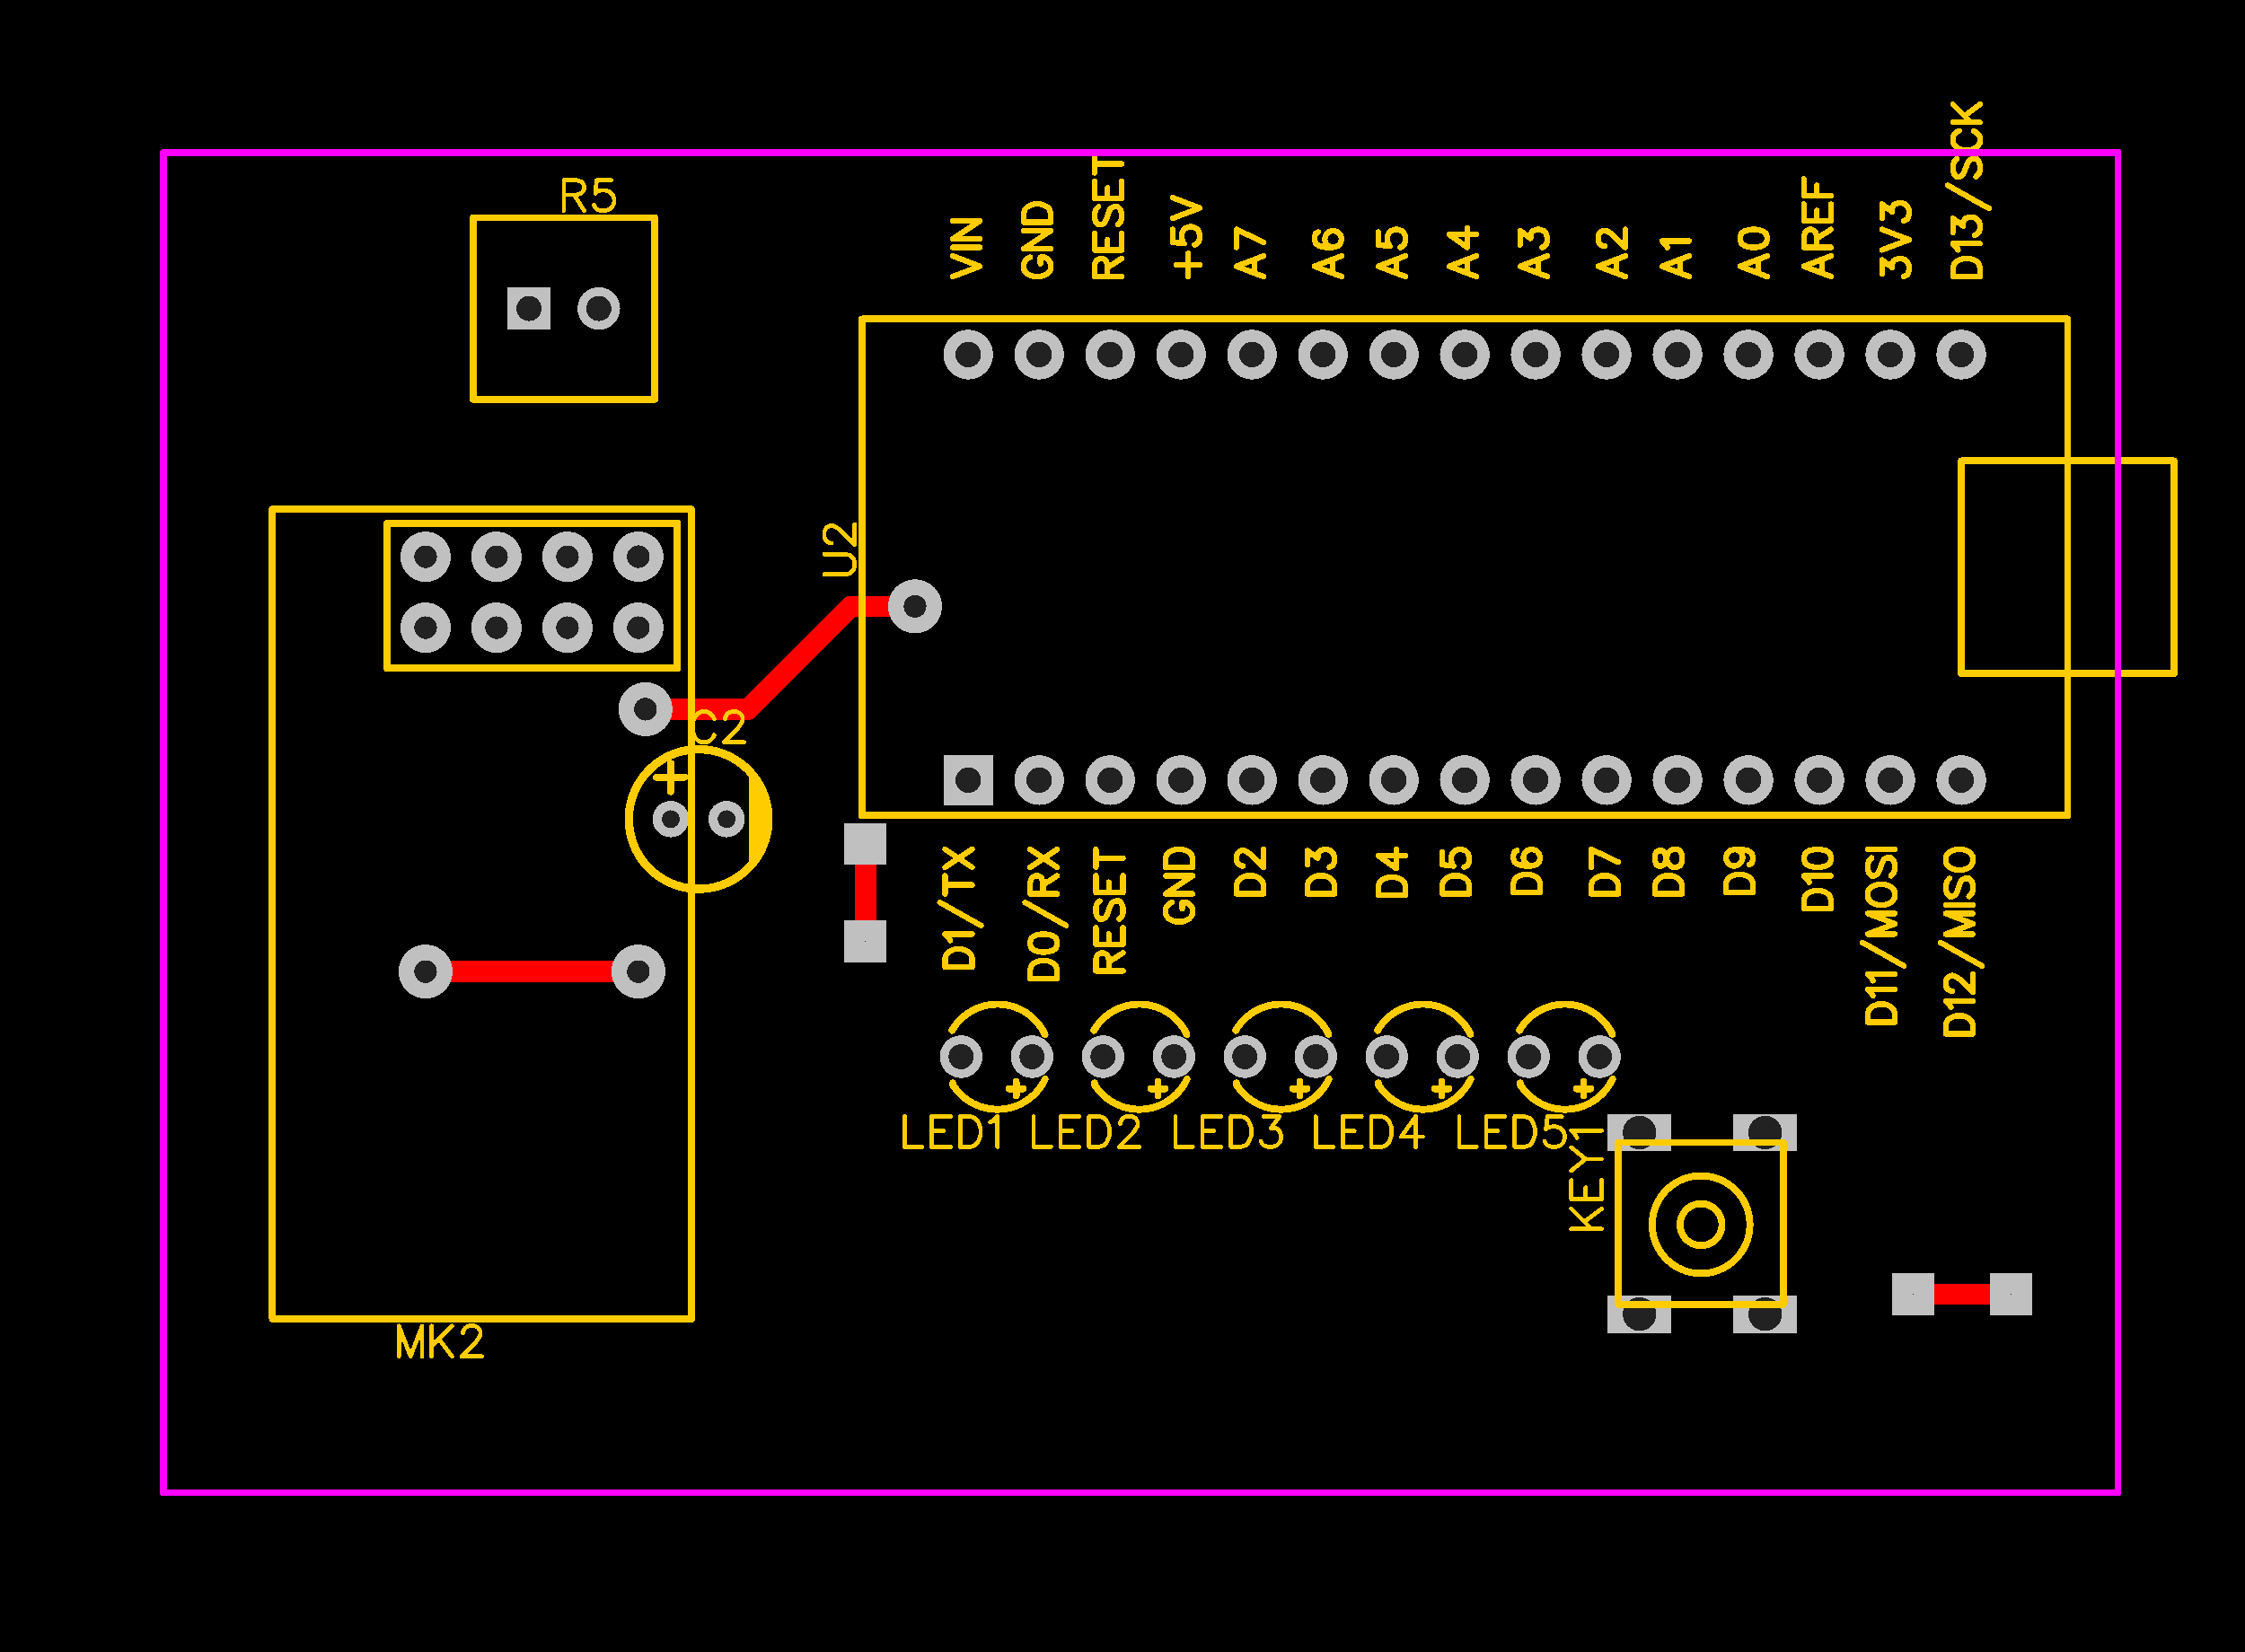 <svg xmlns="http://www.w3.org/2000/svg" xmlns:xlink="http://www.w3.org/1999/xlink" width="80.391mm" height="59.182mm" viewBox="4027 3028.5 316.5 233"><title></title><style type="text/css">
*[layerid="1"] {stroke:#FF0000;fill:#FF0000;}
*[layerid="2"] {stroke:#0000FF;fill:#0000FF;}
*[layerid="3"] {stroke:#FFCC00;fill:#FFCC00;}
*[layerid="4"] {stroke:#66CC33;fill:#66CC33;}
*[layerid="5"] {stroke:#808080;fill:#808080;}
*[layerid="6"] {stroke:#800000;fill:#800000;}
*[layerid="7"] {stroke:#800080;fill:#800080;stroke-opacity:0.7;fill-opacity:0.7;}
*[layerid="8"] {stroke:#AA00FF;fill:#AA00FF;stroke-opacity:0.7;fill-opacity:0.7;}
*[layerid="9"] {stroke:#6464FF;fill:#6464FF;}
*[layerid="10"] {stroke:#FF00FF;fill:#FF00FF;}
*[layerid="11"] {stroke:#C0C0C0;fill:#C0C0C0;}
*[layerid="12"] {stroke:#FFFFFF;fill:#FFFFFF;}
*[layerid="13"] {stroke:#33CC99;fill:#33CC99;}
*[layerid="14"] {stroke:#5555FF;fill:#5555FF;}
*[layerid="15"] {stroke:#F022F0;fill:#F022F0;}
*[layerid="19"] {stroke:#66CCFF;fill:#66CCFF;}
*[layerid="21"] {stroke:#999966;fill:#999966;}
*[layerid="22"] {stroke:#008000;fill:#008000;}
*[layerid="23"] {stroke:#00FF00;fill:#00FF00;}
*[layerid="24"] {stroke:#BC8E00;fill:#BC8E00;}
*[layerid="25"] {stroke:#70DBFA;fill:#70DBFA;}
*[layerid="26"] {stroke:#00CC66;fill:#00CC66;}
*[layerid="27"] {stroke:#9966FF;fill:#9966FF;}
*[layerid="28"] {stroke:#800080;fill:#800080;}
*[layerid="29"] {stroke:#008080;fill:#008080;}
*[layerid="30"] {stroke:#15935F;fill:#15935F;}
*[layerid="31"] {stroke:#000080;fill:#000080;}
*[layerid="32"] {stroke:#00B400;fill:#00B400;}
*[layerid="33"] {stroke:#2E4756;fill:#2E4756;}
*[layerid="34"] {stroke:#99842F;fill:#99842F;}
*[layerid="35"] {stroke:#FFFFAA;fill:#FFFFAA;}
*[layerid="36"] {stroke:#99842F;fill:#99842F;}
*[layerid="37"] {stroke:#2E4756;fill:#2E4756;}
*[layerid="38"] {stroke:#3535FF;fill:#3535FF;}
*[layerid="39"] {stroke:#8000BC;fill:#8000BC;}
*[layerid="40"] {stroke:#43AE5F;fill:#43AE5F;}
*[layerid="41"] {stroke:#C3ECCE;fill:#C3ECCE;}
*[layerid="42"] {stroke:#728978;fill:#728978;}
*[layerid="43"] {stroke:#39503F;fill:#39503F;}
*[layerid="44"] {stroke:#0C715D;fill:#0C715D;}
*[layerid="45"] {stroke:#5A8A80;fill:#5A8A80;}
*[layerid="46"] {stroke:#2B937E;fill:#2B937E;}
*[layerid="47"] {stroke:#23999D;fill:#23999D;}
*[layerid="48"] {stroke:#45B4E3;fill:#45B4E3;}
*[layerid="49"] {stroke:#215DA1;fill:#215DA1;}
*[layerid="50"] {stroke:#4564D7;fill:#4564D7;}
*[layerid="51"] {stroke:#6969E9;fill:#6969E9;}
*[layerid="52"] {stroke:#9069E9;fill:#9069E9;}
*[layerid="99"] {stroke:#00CCCC;fill:#00CCCC;}
*[layerid="100"] {stroke:#CC9999;fill:#CC9999;}
*[layerid="Hole"] {stroke:#222222;fill:#222222;}
*[layerid="DRCError"] {stroke:#FAD609;fill:#FAD609;}
*[fill="none"] {fill: none;}
*[stroke="none"] {stroke: none;}
path, polyline, polygon, line {stroke-linecap:round;}
g[c_partid="part_pad"][layerid="1"] ellipse:not([c_etype="pad_outer"]) {fill:#FF0000;}
g[c_partid="part_pad"][layerid="1"] polygon:not([c_etype="pad_outer"]) {fill:#FF0000;}
g[c_partid="part_pad"][layerid="1"] polyline:not([c_etype="pad_outer"]) {stroke:#FF0000;}
g[c_partid="part_pad"][layerid="2"] ellipse:not([c_etype="pad_outer"]) {fill:#0000FF;}
g[c_partid="part_pad"][layerid="2"] polygon:not([c_etype="pad_outer"]) {fill:#0000FF;}
g[c_partid="part_pad"][layerid="2"] polyline:not([c_etype="pad_outer"]) {stroke:#0000FF;}
g[c_partid="part_pad"][layerid="11"] ellipse:not([c_etype="pad_outer"]) {fill:#C0C0C0;}
g[c_partid="part_pad"][layerid="11"] polygon:not([c_etype="pad_outer"]) {fill:#C0C0C0;}
g[c_partid="part_pad"][layerid="11"] polyline:not([c_etype="pad_outer"]) {stroke:#C0C0C0;}
g[c_partid="part_pad"][layerid="11"] circle {fill:#222222;}
g[c_partid="part_pad"][layerid="11"] > polyline:nth-of-type(2) {stroke:#222222;}
g[c_partid="part_pad"][layerid="11"][c_shape="ELLIPSE"]  polyline:nth-last-of-type(1) {stroke:#222222;}
g[c_partid="part_pad"][layerid="11"][c_shape="RECT"]  polyline:nth-last-of-type(1) {stroke:#222222;}
g[c_partid="part_pad"][layerid="11"][c_shape="POLYGON"]  polyline:nth-last-of-type(1) {stroke:#222222;}
g[c_partid="part_via"] > * + circle, #gCurParts g[c_partid="part_via"] > * + circle {fill:#222222;}
g[c_partid="part_pad"] > polygon[c_etype="pad_outer"], #gCurParts g[c_partid="part_pad"] > polygon[c_etype="pad_outer"] {stroke-linejoin: miter;stroke-miterlimit: 100;}
g[c_partid="part_hole"] > circle {fill: #222222;}path, polyline, polygon {stroke-linejoin:round;}
rect, circle, ellipse, polyline, line, polygon, path {shape-rendering:crispEdges;}
</style>
<rect x="4027" y="3028.5" width="316.5" height="233" fill="#000000" stroke="none"/><polyline points="4156 3114 4147 3114 4132.5 3128.5 4118 3128.5" stroke-width="3"  stroke-linecap="round" fill="none" layerid="1" net="C2_1" id="gge2" locked="0" /><polyline points="4117 3165.5 4087 3165.5" stroke-width="3"  stroke-linecap="round" fill="none" layerid="1" net="MK2_8" id="gge3" locked="0" /><polyline points="4310.5 3211 4296.72 3211" stroke-width="3"  stroke-linecap="round" fill="none" layerid="1" net="KEY1_1" id="gge4" locked="0" /><polyline points="4149 3147.5 4149 3161.28" stroke-width="3"  stroke-linecap="round" fill="none" layerid="1" net="R1_1" id="gge624" locked="0" /><g c_partid="part_pad" c_etype="pinpart" c_origin="4310.5,3211" layerid="11" number="1" net="KEY1_1" plated ="Y"  id="gge569" locked="0" c_rotation="0" c_width="5.905" c_height="5.905" title="KEY1_1" c_shape="RECT" pasteexpansion="0" solderexpansion="0.4"><polygon  c_etype="pad_shell" points="4313.453 3208.047 4307.547 3208.047 4307.547 3213.953 4313.453 3213.953" layerid="11" stroke-width="0" /><circle c_etype="pad_hole" cx="4310.5" cy="3211" r="0.05" layerid="11" stroke-width="0"/></g><g c_partid="part_pad" c_etype="pinpart" c_origin="4296.72,3211" layerid="11" number="2" net="KEY1_1" plated ="Y"  id="gge573" locked="0" c_rotation="0" c_width="5.905" c_height="5.905" title="KEY1_1" c_shape="RECT" pasteexpansion="0" solderexpansion="0.4"><polygon  c_etype="pad_shell" points="4299.673 3208.047 4293.768 3208.047 4293.768 3213.953 4299.673 3213.953" layerid="11" stroke-width="0" /><circle c_etype="pad_hole" cx="4296.72" cy="3211" r="0.05" layerid="11" stroke-width="0"/></g><g c_partid="part_pad" c_etype="pinpart" c_origin="4149,3147.5" layerid="11" number="1" net="R1_1" plated ="Y"  id="gge615" locked="0" c_rotation="90" c_width="5.905" c_height="5.905" title="R1_1" c_shape="RECT" pasteexpansion="0" solderexpansion="0.4"><polygon  c_etype="pad_shell" points="4146.047 3144.547 4146.047 3150.453 4151.953 3150.453 4151.953 3144.547" layerid="11" stroke-width="0" /><circle c_etype="pad_hole" cx="4149" cy="3147.5" r="0.05" layerid="11" stroke-width="0"/></g><g c_partid="part_pad" c_etype="pinpart" c_origin="4149,3161.28" layerid="11" number="2" net="R1_1" plated ="Y"  id="gge609" locked="0" c_rotation="90" c_width="5.905" c_height="5.905" title="R1_1" c_shape="RECT" pasteexpansion="0" solderexpansion="0.4"><polygon  c_etype="pad_shell" points="4146.047 3158.327 4146.047 3164.232 4151.953 3164.232 4151.953 3158.327" layerid="11" stroke-width="0" /><circle c_etype="pad_hole" cx="4149" cy="3161.28" r="0.05" layerid="11" stroke-width="0"/></g><g c_partid="part_pad" c_etype="pinpart" c_origin="4101.579,3072" layerid="11" number="1" net="R4_1" plated ="Y"  id="gge31" locked="0" c_rotation="0" c_width="6" c_height="6" title="R4_1" c_shape="RECT" pasteexpansion="0" solderexpansion="0.4"><polygon  c_etype="pad_shell" points="4098.579 3069 4104.579 3069 4104.579 3075 4098.579 3075" layerid="11" stroke-width="0" /><circle c_etype="pad_hole" cx="4101.579" cy="3072" r="1.772" layerid="11" stroke-width="0"/></g><g c_partid="part_pad" c_etype="pinpart" c_origin="4111.421,3072" layerid="11" number="2" net="KEY1_1" plated ="Y"  id="gge36" locked="0" c_rotation="0" c_width="6" c_height="6" title="KEY1_1" c_shape="ELLIPSE" pasteexpansion="0" solderexpansion="0.4"><ellipse c_etype="pad_shell" cx="4111.421" cy="3072" rx="3" ry="3" layerid="11" stroke-width="0"/><circle c_etype="pad_hole" cx="4111.421" cy="3072" r="1.772" layerid="11" stroke-width="0"/></g><g c_partid="part_pad" c_etype="pinpart" c_origin="4163.5,3138.5" layerid="11" number="1" net="U2_1" plated ="Y"  id="gge111" locked="0" c_rotation="0" c_width="7" c_height="7" title="U2_1" c_shape="RECT" pasteexpansion="0" solderexpansion="0.4"><polygon  c_etype="pad_shell" points="4160 3135 4167 3135 4167 3142 4160 3142" layerid="11" stroke-width="0" /><circle c_etype="pad_hole" cx="4163.5" cy="3138.5" r="1.8" layerid="11" stroke-width="0"/></g><g c_partid="part_pad" c_etype="pinpart" c_origin="4173.5,3138.5" layerid="11" number="2" net="U2_2" plated ="Y"  id="gge116" locked="0" c_rotation="0" c_width="7" c_height="7" title="U2_2" c_shape="ELLIPSE" pasteexpansion="0" solderexpansion="0.4"><ellipse c_etype="pad_shell" cx="4173.5" cy="3138.5" rx="3.5" ry="3.5" layerid="11" stroke-width="0"/><circle c_etype="pad_hole" cx="4173.5" cy="3138.5" r="1.8" layerid="11" stroke-width="0"/></g><g c_partid="part_pad" c_etype="pinpart" c_origin="4183.5,3138.5" layerid="11" number="3" net="U2_3" plated ="Y"  id="gge121" locked="0" c_rotation="0" c_width="7" c_height="7" title="U2_3" c_shape="ELLIPSE" pasteexpansion="0" solderexpansion="0.4"><ellipse c_etype="pad_shell" cx="4183.5" cy="3138.5" rx="3.5" ry="3.5" layerid="11" stroke-width="0"/><circle c_etype="pad_hole" cx="4183.5" cy="3138.5" r="1.8" layerid="11" stroke-width="0"/></g><g c_partid="part_pad" c_etype="pinpart" c_origin="4193.5,3138.5" layerid="11" number="4" net="R1_1" plated ="Y"  id="gge126" locked="0" c_rotation="0" c_width="7" c_height="7" title="R1_1" c_shape="ELLIPSE" pasteexpansion="0" solderexpansion="0.4"><ellipse c_etype="pad_shell" cx="4193.5" cy="3138.5" rx="3.5" ry="3.5" layerid="11" stroke-width="0"/><circle c_etype="pad_hole" cx="4193.5" cy="3138.5" r="1.8" layerid="11" stroke-width="0"/></g><g c_partid="part_pad" c_etype="pinpart" c_origin="4203.5,3138.5" layerid="11" number="5" net="MK2_8" plated ="Y"  id="gge131" locked="0" c_rotation="0" c_width="7" c_height="7" title="MK2_8" c_shape="ELLIPSE" pasteexpansion="0" solderexpansion="0.4"><ellipse c_etype="pad_shell" cx="4203.5" cy="3138.5" rx="3.5" ry="3.5" layerid="11" stroke-width="0"/><circle c_etype="pad_hole" cx="4203.5" cy="3138.5" r="1.8" layerid="11" stroke-width="0"/></g><g c_partid="part_pad" c_etype="pinpart" c_origin="4213.5,3138.5" layerid="11" number="6" net="U2_6" plated ="Y"  id="gge136" locked="0" c_rotation="0" c_width="7" c_height="7" title="U2_6" c_shape="ELLIPSE" pasteexpansion="0" solderexpansion="0.4"><ellipse c_etype="pad_shell" cx="4213.5" cy="3138.5" rx="3.5" ry="3.5" layerid="11" stroke-width="0"/><circle c_etype="pad_hole" cx="4213.5" cy="3138.5" r="1.8" layerid="11" stroke-width="0"/></g><g c_partid="part_pad" c_etype="pinpart" c_origin="4223.5,3138.5" layerid="11" number="7" net="U2_7" plated ="Y"  id="gge141" locked="0" c_rotation="0" c_width="7" c_height="7" title="U2_7" c_shape="ELLIPSE" pasteexpansion="0" solderexpansion="0.4"><ellipse c_etype="pad_shell" cx="4223.5" cy="3138.5" rx="3.5" ry="3.5" layerid="11" stroke-width="0"/><circle c_etype="pad_hole" cx="4223.5" cy="3138.5" r="1.8" layerid="11" stroke-width="0"/></g><g c_partid="part_pad" c_etype="pinpart" c_origin="4233.5,3138.5" layerid="11" number="8" net="U2_8" plated ="Y"  id="gge146" locked="0" c_rotation="0" c_width="7" c_height="7" title="U2_8" c_shape="ELLIPSE" pasteexpansion="0" solderexpansion="0.4"><ellipse c_etype="pad_shell" cx="4233.5" cy="3138.5" rx="3.5" ry="3.5" layerid="11" stroke-width="0"/><circle c_etype="pad_hole" cx="4233.5" cy="3138.5" r="1.8" layerid="11" stroke-width="0"/></g><g c_partid="part_pad" c_etype="pinpart" c_origin="4243.5,3138.5" layerid="11" number="9" net="U2_9" plated ="Y"  id="gge151" locked="0" c_rotation="0" c_width="7" c_height="7" title="U2_9" c_shape="ELLIPSE" pasteexpansion="0" solderexpansion="0.4"><ellipse c_etype="pad_shell" cx="4243.5" cy="3138.5" rx="3.5" ry="3.5" layerid="11" stroke-width="0"/><circle c_etype="pad_hole" cx="4243.5" cy="3138.5" r="1.8" layerid="11" stroke-width="0"/></g><g c_partid="part_pad" c_etype="pinpart" c_origin="4253.5,3138.5" layerid="11" number="10" net="U2_10" plated ="Y"  id="gge156" locked="0" c_rotation="0" c_width="7" c_height="7" title="U2_10" c_shape="ELLIPSE" pasteexpansion="0" solderexpansion="0.4"><ellipse c_etype="pad_shell" cx="4253.5" cy="3138.5" rx="3.5" ry="3.5" layerid="11" stroke-width="0"/><circle c_etype="pad_hole" cx="4253.5" cy="3138.5" r="1.8" layerid="11" stroke-width="0"/></g><g c_partid="part_pad" c_etype="pinpart" c_origin="4263.5,3138.5" layerid="11" number="11" net="R1_2" plated ="Y"  id="gge161" locked="0" c_rotation="0" c_width="7" c_height="7" title="R1_2" c_shape="ELLIPSE" pasteexpansion="0" solderexpansion="0.4"><ellipse c_etype="pad_shell" cx="4263.5" cy="3138.5" rx="3.5" ry="3.5" layerid="11" stroke-width="0"/><circle c_etype="pad_hole" cx="4263.5" cy="3138.5" r="1.8" layerid="11" stroke-width="0"/></g><g c_partid="part_pad" c_etype="pinpart" c_origin="4273.5,3138.5" layerid="11" number="12" net="MK2_3" plated ="Y"  id="gge166" locked="0" c_rotation="0" c_width="7" c_height="7" title="MK2_3" c_shape="ELLIPSE" pasteexpansion="0" solderexpansion="0.4"><ellipse c_etype="pad_shell" cx="4273.5" cy="3138.5" rx="3.5" ry="3.5" layerid="11" stroke-width="0"/><circle c_etype="pad_hole" cx="4273.5" cy="3138.5" r="1.8" layerid="11" stroke-width="0"/></g><g c_partid="part_pad" c_etype="pinpart" c_origin="4283.5,3138.5" layerid="11" number="13" net="MK2_4" plated ="Y"  id="gge171" locked="0" c_rotation="0" c_width="7" c_height="7" title="MK2_4" c_shape="ELLIPSE" pasteexpansion="0" solderexpansion="0.4"><ellipse c_etype="pad_shell" cx="4283.5" cy="3138.5" rx="3.5" ry="3.5" layerid="11" stroke-width="0"/><circle c_etype="pad_hole" cx="4283.5" cy="3138.5" r="1.8" layerid="11" stroke-width="0"/></g><g c_partid="part_pad" c_etype="pinpart" c_origin="4293.5,3138.5" layerid="11" number="14" net="MK2_6" plated ="Y"  id="gge176" locked="0" c_rotation="0" c_width="7" c_height="7" title="MK2_6" c_shape="ELLIPSE" pasteexpansion="0" solderexpansion="0.4"><ellipse c_etype="pad_shell" cx="4293.5" cy="3138.5" rx="3.5" ry="3.5" layerid="11" stroke-width="0"/><circle c_etype="pad_hole" cx="4293.5" cy="3138.5" r="1.8" layerid="11" stroke-width="0"/></g><g c_partid="part_pad" c_etype="pinpart" c_origin="4303.5,3138.5" layerid="11" number="15" net="MK2_7" plated ="Y"  id="gge181" locked="0" c_rotation="0" c_width="7" c_height="7" title="MK2_7" c_shape="ELLIPSE" pasteexpansion="0" solderexpansion="0.4"><ellipse c_etype="pad_shell" cx="4303.5" cy="3138.5" rx="3.5" ry="3.5" layerid="11" stroke-width="0"/><circle c_etype="pad_hole" cx="4303.5" cy="3138.5" r="1.8" layerid="11" stroke-width="0"/></g><g c_partid="part_pad" c_etype="pinpart" c_origin="4163.5,3078.5" layerid="11" number="30" net="U2_30" plated ="Y"  id="gge186" locked="0" c_rotation="0" c_width="7" c_height="7" title="U2_30" c_shape="ELLIPSE" pasteexpansion="0" solderexpansion="0.4"><ellipse c_etype="pad_shell" cx="4163.5" cy="3078.5" rx="3.5" ry="3.5" layerid="11" stroke-width="0"/><circle c_etype="pad_hole" cx="4163.5" cy="3078.5" r="1.8" layerid="11" stroke-width="0"/></g><g c_partid="part_pad" c_etype="pinpart" c_origin="4173.5,3078.5" layerid="11" number="29" net="R4_2" plated ="Y"  id="gge191" locked="0" c_rotation="0" c_width="7" c_height="7" title="R4_2" c_shape="ELLIPSE" pasteexpansion="0" solderexpansion="0.4"><ellipse c_etype="pad_shell" cx="4173.5" cy="3078.5" rx="3.5" ry="3.5" layerid="11" stroke-width="0"/><circle c_etype="pad_hole" cx="4173.5" cy="3078.5" r="1.8" layerid="11" stroke-width="0"/></g><g c_partid="part_pad" c_etype="pinpart" c_origin="4183.5,3078.5" layerid="11" number="28" net="U2_28" plated ="Y"  id="gge196" locked="0" c_rotation="0" c_width="7" c_height="7" title="U2_28" c_shape="ELLIPSE" pasteexpansion="0" solderexpansion="0.4"><ellipse c_etype="pad_shell" cx="4183.5" cy="3078.5" rx="3.5" ry="3.5" layerid="11" stroke-width="0"/><circle c_etype="pad_hole" cx="4183.5" cy="3078.5" r="1.8" layerid="11" stroke-width="0"/></g><g c_partid="part_pad" c_etype="pinpart" c_origin="4193.5,3078.5" layerid="11" number="27" net="KEY1_1" plated ="Y"  id="gge201" locked="0" c_rotation="0" c_width="7" c_height="7" title="KEY1_1" c_shape="ELLIPSE" pasteexpansion="0" solderexpansion="0.4"><ellipse c_etype="pad_shell" cx="4193.5" cy="3078.5" rx="3.5" ry="3.5" layerid="11" stroke-width="0"/><circle c_etype="pad_hole" cx="4193.5" cy="3078.5" r="1.8" layerid="11" stroke-width="0"/></g><g c_partid="part_pad" c_etype="pinpart" c_origin="4203.5,3078.5" layerid="11" number="26" net="U2_26" plated ="Y"  id="gge206" locked="0" c_rotation="0" c_width="7" c_height="7" title="U2_26" c_shape="ELLIPSE" pasteexpansion="0" solderexpansion="0.4"><ellipse c_etype="pad_shell" cx="4203.5" cy="3078.5" rx="3.5" ry="3.5" layerid="11" stroke-width="0"/><circle c_etype="pad_hole" cx="4203.5" cy="3078.5" r="1.8" layerid="11" stroke-width="0"/></g><g c_partid="part_pad" c_etype="pinpart" c_origin="4213.5,3078.5" layerid="11" number="25" net="U2_25" plated ="Y"  id="gge211" locked="0" c_rotation="0" c_width="7" c_height="7" title="U2_25" c_shape="ELLIPSE" pasteexpansion="0" solderexpansion="0.4"><ellipse c_etype="pad_shell" cx="4213.5" cy="3078.5" rx="3.5" ry="3.5" layerid="11" stroke-width="0"/><circle c_etype="pad_hole" cx="4213.5" cy="3078.5" r="1.8" layerid="11" stroke-width="0"/></g><g c_partid="part_pad" c_etype="pinpart" c_origin="4223.5,3078.5" layerid="11" number="24" net="U2_24" plated ="Y"  id="gge216" locked="0" c_rotation="0" c_width="7" c_height="7" title="U2_24" c_shape="ELLIPSE" pasteexpansion="0" solderexpansion="0.4"><ellipse c_etype="pad_shell" cx="4223.5" cy="3078.5" rx="3.5" ry="3.5" layerid="11" stroke-width="0"/><circle c_etype="pad_hole" cx="4223.5" cy="3078.5" r="1.8" layerid="11" stroke-width="0"/></g><g c_partid="part_pad" c_etype="pinpart" c_origin="4233.5,3078.5" layerid="11" number="23" net="U2_23" plated ="Y"  id="gge221" locked="0" c_rotation="0" c_width="7" c_height="7" title="U2_23" c_shape="ELLIPSE" pasteexpansion="0" solderexpansion="0.4"><ellipse c_etype="pad_shell" cx="4233.5" cy="3078.5" rx="3.5" ry="3.5" layerid="11" stroke-width="0"/><circle c_etype="pad_hole" cx="4233.5" cy="3078.5" r="1.8" layerid="11" stroke-width="0"/></g><g c_partid="part_pad" c_etype="pinpart" c_origin="4243.5,3078.5" layerid="11" number="22" net="U2_22" plated ="Y"  id="gge226" locked="0" c_rotation="0" c_width="7" c_height="7" title="U2_22" c_shape="ELLIPSE" pasteexpansion="0" solderexpansion="0.4"><ellipse c_etype="pad_shell" cx="4243.5" cy="3078.5" rx="3.5" ry="3.5" layerid="11" stroke-width="0"/><circle c_etype="pad_hole" cx="4243.5" cy="3078.5" r="1.8" layerid="11" stroke-width="0"/></g><g c_partid="part_pad" c_etype="pinpart" c_origin="4253.5,3078.5" layerid="11" number="21" net="U2_21" plated ="Y"  id="gge231" locked="0" c_rotation="0" c_width="7" c_height="7" title="U2_21" c_shape="ELLIPSE" pasteexpansion="0" solderexpansion="0.4"><ellipse c_etype="pad_shell" cx="4253.5" cy="3078.5" rx="3.5" ry="3.5" layerid="11" stroke-width="0"/><circle c_etype="pad_hole" cx="4253.5" cy="3078.5" r="1.8" layerid="11" stroke-width="0"/></g><g c_partid="part_pad" c_etype="pinpart" c_origin="4263.5,3078.5" layerid="11" number="20" net="U2_20" plated ="Y"  id="gge236" locked="0" c_rotation="0" c_width="7" c_height="7" title="U2_20" c_shape="ELLIPSE" pasteexpansion="0" solderexpansion="0.4"><ellipse c_etype="pad_shell" cx="4263.5" cy="3078.5" rx="3.5" ry="3.5" layerid="11" stroke-width="0"/><circle c_etype="pad_hole" cx="4263.5" cy="3078.5" r="1.8" layerid="11" stroke-width="0"/></g><g c_partid="part_pad" c_etype="pinpart" c_origin="4273.5,3078.5" layerid="11" number="19" net="R4_1" plated ="Y"  id="gge241" locked="0" c_rotation="0" c_width="7" c_height="7" title="R4_1" c_shape="ELLIPSE" pasteexpansion="0" solderexpansion="0.4"><ellipse c_etype="pad_shell" cx="4273.5" cy="3078.5" rx="3.5" ry="3.5" layerid="11" stroke-width="0"/><circle c_etype="pad_hole" cx="4273.5" cy="3078.5" r="1.8" layerid="11" stroke-width="0"/></g><g c_partid="part_pad" c_etype="pinpart" c_origin="4283.5,3078.5" layerid="11" number="18" net="U2_18" plated ="Y"  id="gge246" locked="0" c_rotation="0" c_width="7" c_height="7" title="U2_18" c_shape="ELLIPSE" pasteexpansion="0" solderexpansion="0.4"><ellipse c_etype="pad_shell" cx="4283.5" cy="3078.5" rx="3.5" ry="3.5" layerid="11" stroke-width="0"/><circle c_etype="pad_hole" cx="4283.5" cy="3078.5" r="1.8" layerid="11" stroke-width="0"/></g><g c_partid="part_pad" c_etype="pinpart" c_origin="4293.5,3078.5" layerid="11" number="17" net="C2_1" plated ="Y"  id="gge251" locked="0" c_rotation="0" c_width="7" c_height="7" title="C2_1" c_shape="ELLIPSE" pasteexpansion="0" solderexpansion="0.4"><ellipse c_etype="pad_shell" cx="4293.5" cy="3078.5" rx="3.5" ry="3.5" layerid="11" stroke-width="0"/><circle c_etype="pad_hole" cx="4293.5" cy="3078.5" r="1.8" layerid="11" stroke-width="0"/></g><g c_partid="part_pad" c_etype="pinpart" c_origin="4303.5,3078.5" layerid="11" number="16" net="MK2_5" plated ="Y"  id="gge256" locked="0" c_rotation="0" c_width="7" c_height="7" title="MK2_5" c_shape="ELLIPSE" pasteexpansion="0" solderexpansion="0.4"><ellipse c_etype="pad_shell" cx="4303.5" cy="3078.5" rx="3.5" ry="3.5" layerid="11" stroke-width="0"/><circle c_etype="pad_hole" cx="4303.5" cy="3078.5" r="1.8" layerid="11" stroke-width="0"/></g><g c_partid="part_pad" c_etype="pinpart" c_origin="4116.99,3106.995" layerid="11" number="1" net="R1_1" plated ="Y"  id="gge271" locked="0" c_rotation="180" c_width="7.087" c_height="7.087" title="R1_1" c_shape="ELLIPSE" pasteexpansion="0" solderexpansion="0.4"><ellipse c_etype="pad_shell" cx="4116.99" cy="3106.995" rx="3.543" ry="3.543" layerid="11" stroke-width="0"/><circle c_etype="pad_hole" cx="4116.99" cy="3106.995" r="1.6" layerid="11" stroke-width="0"/></g><g c_partid="part_pad" c_etype="pinpart" c_origin="4117,3117.005" layerid="11" number="2" net="C2_1" plated ="Y"  id="gge276" locked="0" c_rotation="180" c_width="7.087" c_height="7.087" title="C2_1" c_shape="ELLIPSE" pasteexpansion="0" solderexpansion="0.4"><ellipse c_etype="pad_shell" cx="4117" cy="3117.005" rx="3.543" ry="3.543" layerid="11" stroke-width="0"/><circle c_etype="pad_hole" cx="4117" cy="3117.005" r="1.6" layerid="11" stroke-width="0"/></g><g c_partid="part_pad" c_etype="pinpart" c_origin="4107,3107.005" layerid="11" number="3" net="MK2_3" plated ="Y"  id="gge281" locked="0" c_rotation="180" c_width="7.087" c_height="7.087" title="MK2_3" c_shape="ELLIPSE" pasteexpansion="0" solderexpansion="0.4"><ellipse c_etype="pad_shell" cx="4107" cy="3107.005" rx="3.543" ry="3.543" layerid="11" stroke-width="0"/><circle c_etype="pad_hole" cx="4107" cy="3107.005" r="1.6" layerid="11" stroke-width="0"/></g><g c_partid="part_pad" c_etype="pinpart" c_origin="4107,3117.005" layerid="11" number="4" net="MK2_4" plated ="Y"  id="gge286" locked="0" c_rotation="180" c_width="7.087" c_height="7.087" title="MK2_4" c_shape="ELLIPSE" pasteexpansion="0" solderexpansion="0.4"><ellipse c_etype="pad_shell" cx="4107" cy="3117.005" rx="3.543" ry="3.543" layerid="11" stroke-width="0"/><circle c_etype="pad_hole" cx="4107" cy="3117.005" r="1.6" layerid="11" stroke-width="0"/></g><g c_partid="part_pad" c_etype="pinpart" c_origin="4097,3107.005" layerid="11" number="5" net="MK2_5" plated ="Y"  id="gge291" locked="0" c_rotation="180" c_width="7.087" c_height="7.087" title="MK2_5" c_shape="ELLIPSE" pasteexpansion="0" solderexpansion="0.4"><ellipse c_etype="pad_shell" cx="4097" cy="3107.005" rx="3.543" ry="3.543" layerid="11" stroke-width="0"/><circle c_etype="pad_hole" cx="4097" cy="3107.005" r="1.6" layerid="11" stroke-width="0"/></g><g c_partid="part_pad" c_etype="pinpart" c_origin="4097,3117.005" layerid="11" number="6" net="MK2_6" plated ="Y"  id="gge296" locked="0" c_rotation="180" c_width="7.087" c_height="7.087" title="MK2_6" c_shape="ELLIPSE" pasteexpansion="0" solderexpansion="0.4"><ellipse c_etype="pad_shell" cx="4097" cy="3117.005" rx="3.543" ry="3.543" layerid="11" stroke-width="0"/><circle c_etype="pad_hole" cx="4097" cy="3117.005" r="1.6" layerid="11" stroke-width="0"/></g><g c_partid="part_pad" c_etype="pinpart" c_origin="4087,3107.005" layerid="11" number="7" net="MK2_7" plated ="Y"  id="gge301" locked="0" c_rotation="180" c_width="7.087" c_height="7.087" title="MK2_7" c_shape="ELLIPSE" pasteexpansion="0" solderexpansion="0.4"><ellipse c_etype="pad_shell" cx="4087" cy="3107.005" rx="3.543" ry="3.543" layerid="11" stroke-width="0"/><circle c_etype="pad_hole" cx="4087" cy="3107.005" r="1.6" layerid="11" stroke-width="0"/></g><g c_partid="part_pad" c_etype="pinpart" c_origin="4087,3117.005" layerid="11" number="8" net="MK2_8" plated ="Y"  id="gge306" locked="0" c_rotation="180" c_width="7.087" c_height="7.087" title="MK2_8" c_shape="ELLIPSE" pasteexpansion="0" solderexpansion="0.4"><ellipse c_etype="pad_shell" cx="4087" cy="3117.005" rx="3.543" ry="3.543" layerid="11" stroke-width="0"/><circle c_etype="pad_hole" cx="4087" cy="3117.005" r="1.6" layerid="11" stroke-width="0"/></g><g c_partid="part_pad" c_etype="pinpart" c_origin="4202.5,3177.5" layerid="11" number="2" net="R1_1" plated ="Y"  id="gge322" locked="0" c_rotation="180" c_width="6" c_height="6" title="R1_1" c_shape="ELLIPSE" pasteexpansion="0" solderexpansion="0.4"><ellipse c_etype="pad_shell" cx="4202.5" cy="3177.5" rx="3" ry="3" layerid="11" stroke-width="0"/><circle c_etype="pad_hole" cx="4202.5" cy="3177.5" r="1.772" layerid="11" stroke-width="0"/></g><g c_partid="part_pad" c_etype="pinpart" c_origin="4212.5,3177.5" layerid="11" number="1" net="LED3_1" plated ="Y"  id="gge327" locked="0" c_rotation="180" c_width="6" c_height="6" title="LED3_1" c_shape="ELLIPSE" pasteexpansion="0" solderexpansion="0.4"><ellipse c_etype="pad_shell" cx="4212.5" cy="3177.5" rx="3" ry="3" layerid="11" stroke-width="0"/><circle c_etype="pad_hole" cx="4212.5" cy="3177.5" r="1.772" layerid="11" stroke-width="0"/></g><g c_partid="part_pad" c_etype="pinpart" c_origin="4182.5,3177.5" layerid="11" number="2" net="R1_1" plated ="Y"  id="gge343" locked="0" c_rotation="180" c_width="6" c_height="6" title="R1_1" c_shape="ELLIPSE" pasteexpansion="0" solderexpansion="0.4"><ellipse c_etype="pad_shell" cx="4182.5" cy="3177.5" rx="3" ry="3" layerid="11" stroke-width="0"/><circle c_etype="pad_hole" cx="4182.5" cy="3177.5" r="1.772" layerid="11" stroke-width="0"/></g><g c_partid="part_pad" c_etype="pinpart" c_origin="4192.5,3177.5" layerid="11" number="1" net="LED2_1" plated ="Y"  id="gge348" locked="0" c_rotation="180" c_width="6" c_height="6" title="LED2_1" c_shape="ELLIPSE" pasteexpansion="0" solderexpansion="0.4"><ellipse c_etype="pad_shell" cx="4192.5" cy="3177.5" rx="3" ry="3" layerid="11" stroke-width="0"/><circle c_etype="pad_hole" cx="4192.5" cy="3177.5" r="1.772" layerid="11" stroke-width="0"/></g><g c_partid="part_pad" c_etype="pinpart" c_origin="4162.5,3177.5" layerid="11" number="2" net="R1_1" plated ="Y"  id="gge364" locked="0" c_rotation="180" c_width="6" c_height="6" title="R1_1" c_shape="ELLIPSE" pasteexpansion="0" solderexpansion="0.4"><ellipse c_etype="pad_shell" cx="4162.5" cy="3177.5" rx="3" ry="3" layerid="11" stroke-width="0"/><circle c_etype="pad_hole" cx="4162.5" cy="3177.5" r="1.772" layerid="11" stroke-width="0"/></g><g c_partid="part_pad" c_etype="pinpart" c_origin="4172.5,3177.5" layerid="11" number="1" net="R6_2" plated ="Y"  id="gge369" locked="0" c_rotation="180" c_width="6" c_height="6" title="R6_2" c_shape="ELLIPSE" pasteexpansion="0" solderexpansion="0.4"><ellipse c_etype="pad_shell" cx="4172.5" cy="3177.5" rx="3" ry="3" layerid="11" stroke-width="0"/><circle c_etype="pad_hole" cx="4172.5" cy="3177.5" r="1.772" layerid="11" stroke-width="0"/></g><g c_partid="part_pad" c_etype="pinpart" c_origin="4222.5,3177.5" layerid="11" number="2" net="R1_1" plated ="Y"  id="gge385" locked="0" c_rotation="180" c_width="6" c_height="6" title="R1_1" c_shape="ELLIPSE" pasteexpansion="0" solderexpansion="0.4"><ellipse c_etype="pad_shell" cx="4222.5" cy="3177.5" rx="3" ry="3" layerid="11" stroke-width="0"/><circle c_etype="pad_hole" cx="4222.5" cy="3177.5" r="1.772" layerid="11" stroke-width="0"/></g><g c_partid="part_pad" c_etype="pinpart" c_origin="4232.5,3177.5" layerid="11" number="1" net="R8_2" plated ="Y"  id="gge390" locked="0" c_rotation="180" c_width="6" c_height="6" title="R8_2" c_shape="ELLIPSE" pasteexpansion="0" solderexpansion="0.4"><ellipse c_etype="pad_shell" cx="4232.5" cy="3177.5" rx="3" ry="3" layerid="11" stroke-width="0"/><circle c_etype="pad_hole" cx="4232.5" cy="3177.5" r="1.772" layerid="11" stroke-width="0"/></g><g c_partid="part_pad" c_etype="pinpart" c_origin="4242.5,3177.5" layerid="11" number="2" net="R1_1" plated ="Y"  id="gge406" locked="0" c_rotation="180" c_width="6" c_height="6" title="R1_1" c_shape="ELLIPSE" pasteexpansion="0" solderexpansion="0.4"><ellipse c_etype="pad_shell" cx="4242.5" cy="3177.5" rx="3" ry="3" layerid="11" stroke-width="0"/><circle c_etype="pad_hole" cx="4242.5" cy="3177.5" r="1.772" layerid="11" stroke-width="0"/></g><g c_partid="part_pad" c_etype="pinpart" c_origin="4252.5,3177.5" layerid="11" number="1" net="R7_2" plated ="Y"  id="gge411" locked="0" c_rotation="180" c_width="6" c_height="6" title="R7_2" c_shape="ELLIPSE" pasteexpansion="0" solderexpansion="0.4"><ellipse c_etype="pad_shell" cx="4252.5" cy="3177.5" rx="3" ry="3" layerid="11" stroke-width="0"/><circle c_etype="pad_hole" cx="4252.5" cy="3177.5" r="1.772" layerid="11" stroke-width="0"/></g><g c_partid="part_pad" c_etype="pinpart" c_origin="4121.563,3144" layerid="11" number="1" net="C2_1" plated ="Y"  id="gge425" locked="0" c_rotation="0" c_width="5.118" c_height="5.118" title="C2_1" c_shape="ELLIPSE" pasteexpansion="0" solderexpansion="0.4"><ellipse c_etype="pad_shell" cx="4121.563" cy="3144" rx="2.559" ry="2.559" layerid="11" stroke-width="0"/><circle c_etype="pad_hole" cx="4121.563" cy="3144" r="1.25" layerid="11" stroke-width="0"/></g><g c_partid="part_pad" c_etype="pinpart" c_origin="4129.437,3144" layerid="11" number="2" net="R1_1" plated ="Y"  id="gge430" locked="0" c_rotation="0" c_width="5.118" c_height="5.118" title="R1_1" c_shape="ELLIPSE" pasteexpansion="0" solderexpansion="0.4"><ellipse c_etype="pad_shell" cx="4129.437" cy="3144" rx="2.559" ry="2.559" layerid="11" stroke-width="0"/><circle c_etype="pad_hole" cx="4129.437" cy="3144" r="1.25" layerid="11" stroke-width="0"/></g><g c_partid="part_pad" c_etype="pinpart" c_origin="4258.142,3213.795" layerid="11" number="4" net="R1_2" plated ="Y"  id="gge443" locked="0" c_rotation="90" c_width="5.3" c_height="9" title="R1_2" c_shape="RECT" pasteexpansion="0" solderexpansion="0.4"><polygon  c_etype="pad_shell" points="4253.642 3216.445 4253.642 3211.145 4262.642 3211.145 4262.642 3216.445" layerid="11" stroke-width="0" /><circle c_etype="pad_hole" cx="4258.142" cy="3213.795" r="2.362" layerid="11" stroke-width="0"/></g><g c_partid="part_pad" c_etype="pinpart" c_origin="4258.142,3188.205" layerid="11" number="3" net="R1_2" plated ="Y"  id="gge445" locked="0" c_rotation="90" c_width="5.3" c_height="9" title="R1_2" c_shape="RECT" pasteexpansion="0" solderexpansion="0.4"><polygon  c_etype="pad_shell" points="4253.642 3190.855 4253.642 3185.555 4262.642 3185.555 4262.642 3190.855" layerid="11" stroke-width="0" /><circle c_etype="pad_hole" cx="4258.142" cy="3188.205" r="2.362" layerid="11" stroke-width="0"/></g><g c_partid="part_pad" c_etype="pinpart" c_origin="4275.858,3188.205" layerid="11" number="2" net="KEY1_1" plated ="Y"  id="gge447" locked="0" c_rotation="90" c_width="5.3" c_height="9" title="KEY1_1" c_shape="RECT" pasteexpansion="0" solderexpansion="0.4"><polygon  c_etype="pad_shell" points="4271.358 3190.855 4271.358 3185.555 4280.358 3185.555 4280.358 3190.855" layerid="11" stroke-width="0" /><circle c_etype="pad_hole" cx="4275.858" cy="3188.205" r="2.362" layerid="11" stroke-width="0"/></g><g c_partid="part_pad" c_etype="pinpart" c_origin="4275.858,3213.795" layerid="11" number="1" net="KEY1_1" plated ="Y"  id="gge449" locked="0" c_rotation="90" c_width="5.3" c_height="9" title="KEY1_1" c_shape="RECT" pasteexpansion="0" solderexpansion="0.4"><polygon  c_etype="pad_shell" points="4271.358 3216.445 4271.358 3211.145 4280.358 3211.145 4280.358 3216.445" layerid="11" stroke-width="0" /><circle c_etype="pad_hole" cx="4275.858" cy="3213.795" r="2.362" layerid="11" stroke-width="0"/></g><g c_partid="part_via" c_etype="pinpart" c_shapetype="group" net="C2_1" c_origin="4156,3114" layerid="11" id="gge557" locked="0" solderexpansion=""><circle cx="4156" cy="3114" r="3.8" stroke-width="0" c_etype="pad_shell"/><circle cx="4156" cy="3114" r="1.6"  stroke-width="0" c_etype="pad_hole"/></g><g c_partid="part_via" c_etype="pinpart" c_shapetype="group" net="C2_1" c_origin="4118,3128.5" layerid="11" id="gge560" locked="0" solderexpansion=""><circle cx="4118" cy="3128.5" r="3.8" stroke-width="0" c_etype="pad_shell"/><circle cx="4118" cy="3128.5" r="1.6"  stroke-width="0" c_etype="pad_hole"/></g><g c_partid="part_via" c_etype="pinpart" c_shapetype="group" net="MK2_8" c_origin="4117,3165.5" layerid="11" id="gge563" locked="0" solderexpansion=""><circle cx="4117" cy="3165.5" r="3.8" stroke-width="0" c_etype="pad_shell"/><circle cx="4117" cy="3165.5" r="1.6"  stroke-width="0" c_etype="pad_hole"/></g><g c_partid="part_via" c_etype="pinpart" c_shapetype="group" net="MK2_8" c_origin="4087,3165.5" layerid="11" id="gge566" locked="0" solderexpansion=""><circle cx="4087" cy="3165.5" r="3.8" stroke-width="0" c_etype="pad_shell"/><circle cx="4087" cy="3165.5" r="1.6"  stroke-width="0" c_etype="pad_hole"/></g><polyline points="4093.705 3059.205 4119.295 3059.205" stroke-width="1"  stroke-linecap="round" fill="none" layerid="3" net="" id="gge27" locked="0" /><polyline points="4119.295 3059.205 4119.295 3084.795" stroke-width="1"  stroke-linecap="round" fill="none" layerid="3" net="" id="gge28" locked="0" /><polyline points="4119.295 3084.795 4093.705 3084.795" stroke-width="1"  stroke-linecap="round" fill="none" layerid="3" net="" id="gge29" locked="0" /><polyline points="4093.705 3084.795 4093.705 3059.205" stroke-width="1"  stroke-linecap="round" fill="none" layerid="3" net="" id="gge30" locked="0" /><polyline points="4318.5 3143.5 4318.5 3073.5" stroke-width="1"  stroke-linecap="round" fill="none" layerid="3" net="" id="gge46" locked="0" /><polyline points="4318.5 3073.5 4148.5 3073.5" stroke-width="1"  stroke-linecap="round" fill="none" layerid="3" net="" id="gge47" locked="0" /><polyline points="4148.5 3073.5 4148.5 3143.5" stroke-width="1"  stroke-linecap="round" fill="none" layerid="3" net="" id="gge48" locked="0" /><polyline points="4148.5 3143.5 4318.5 3143.5" stroke-width="1"  stroke-linecap="round" fill="none" layerid="3" net="" id="gge49" locked="0" /><polyline points="4303.5 3123.5 4333.5 3123.5 4333.5 3093.5 4303.5 3093.5 4303.5 3123.5" stroke-width="1"  stroke-linecap="round" fill="none" layerid="3" net="" id="gge50" locked="0" /><polyline points="4124.467 3214.471 4124.467 3100.298" stroke-width="1"  stroke-linecap="round" fill="none" layerid="3" net="" id="gge266" locked="0" /><polyline points="4124.467 3214.471 4065.412 3214.471" stroke-width="1"  stroke-linecap="round" fill="none" layerid="3" net="" id="gge267" locked="0" /><polyline points="4065.412 3100.298 4065.412 3214.471" stroke-width="1"  stroke-linecap="round" fill="none" layerid="3" net="" id="gge268" locked="0" /><polyline points="4065.373 3100.298 4124.428 3100.298" stroke-width="1"  stroke-linecap="round" fill="none" layerid="3" net="" id="gge269" locked="0" /><polyline points="4122.496 3122.738 4081.551 3122.738 4081.551 3102.266 4122.496 3102.266 4122.496 3122.738" stroke-width="1"  stroke-linecap="round" fill="none" layerid="3" net="" id="gge270" locked="0" /><polyline points="4201.319 3181.437 4201.319 3181.227" stroke-width="1"  stroke-linecap="round" fill="none" layerid="3" net="" id="gge318" locked="0" /><polyline points="4201.242 3173.75 4201.242 3173.798" stroke-width="1"  stroke-linecap="round" fill="none" layerid="3" net="" id="gge319" locked="0" /><polyline points="4210.256 3183.012 4210.256 3181.012" stroke-width="1"  stroke-linecap="round" fill="none" layerid="3" net="" id="gge320" locked="0" /><polyline points="4211.256 3182.012 4209.256 3182.012" stroke-width="1"  stroke-linecap="round" fill="none" layerid="3" net="" id="gge321" locked="0" /><polyline points="4181.319 3181.437 4181.319 3181.227" stroke-width="1"  stroke-linecap="round" fill="none" layerid="3" net="" id="gge339" locked="0" /><polyline points="4181.242 3173.75 4181.242 3173.798" stroke-width="1"  stroke-linecap="round" fill="none" layerid="3" net="" id="gge340" locked="0" /><polyline points="4190.256 3183.012 4190.256 3181.012" stroke-width="1"  stroke-linecap="round" fill="none" layerid="3" net="" id="gge341" locked="0" /><polyline points="4191.256 3182.012 4189.256 3182.012" stroke-width="1"  stroke-linecap="round" fill="none" layerid="3" net="" id="gge342" locked="0" /><polyline points="4161.319 3181.437 4161.319 3181.227" stroke-width="1"  stroke-linecap="round" fill="none" layerid="3" net="" id="gge360" locked="0" /><polyline points="4161.242 3173.75 4161.242 3173.798" stroke-width="1"  stroke-linecap="round" fill="none" layerid="3" net="" id="gge361" locked="0" /><polyline points="4170.256 3183.012 4170.256 3181.012" stroke-width="1"  stroke-linecap="round" fill="none" layerid="3" net="" id="gge362" locked="0" /><polyline points="4171.256 3182.012 4169.256 3182.012" stroke-width="1"  stroke-linecap="round" fill="none" layerid="3" net="" id="gge363" locked="0" /><polyline points="4221.319 3181.437 4221.319 3181.227" stroke-width="1"  stroke-linecap="round" fill="none" layerid="3" net="" id="gge381" locked="0" /><polyline points="4221.242 3173.75 4221.242 3173.798" stroke-width="1"  stroke-linecap="round" fill="none" layerid="3" net="" id="gge382" locked="0" /><polyline points="4230.256 3183.012 4230.256 3181.012" stroke-width="1"  stroke-linecap="round" fill="none" layerid="3" net="" id="gge383" locked="0" /><polyline points="4231.256 3182.012 4229.256 3182.012" stroke-width="1"  stroke-linecap="round" fill="none" layerid="3" net="" id="gge384" locked="0" /><polyline points="4241.319 3181.437 4241.319 3181.227" stroke-width="1"  stroke-linecap="round" fill="none" layerid="3" net="" id="gge402" locked="0" /><polyline points="4241.242 3173.75 4241.242 3173.798" stroke-width="1"  stroke-linecap="round" fill="none" layerid="3" net="" id="gge403" locked="0" /><polyline points="4250.256 3183.012 4250.256 3181.012" stroke-width="1"  stroke-linecap="round" fill="none" layerid="3" net="" id="gge404" locked="0" /><polyline points="4251.256 3182.012 4249.256 3182.012" stroke-width="1"  stroke-linecap="round" fill="none" layerid="3" net="" id="gge405" locked="0" /><polyline points="4119.531 3138.095 4123.531 3138.095" stroke-width="1"  stroke-linecap="round" fill="none" layerid="3" net="" id="gge421" locked="0" /><polyline points="4121.563 3136.126 4121.563 3140.126" stroke-width="1"  stroke-linecap="round" fill="none" layerid="3" net="" id="gge422" locked="0" /><polyline points="4255.184 3212.424 4278.408 3212.424 4278.408 3189.595 4255.184 3189.595 4255.184 3212.424" stroke-width="1"  stroke-linecap="round" fill="none" layerid="3" net="" id="gge442" locked="0" /><g c_partid="part_pcbtext" c_etype="" c_origin="4106.5,3060.065" c_rotation="0" c_mirror="0" id="gge23" locked="0" layerid="3" c_shapetype="group" ><path c_fontsize="4.5" c_fontfamily="" c_text="R5" d="M 4106.5 3053.91 L 4106.5 3058.21 M 4106.5 3053.91 L 4108.34 3053.91 L 4108.95 3054.11 L 4109.16 3054.32 L 4109.36 3054.73 L 4109.36 3055.14 L 4109.16 3055.55 L 4108.95 3055.75 L 4108.34 3055.96 L 4106.5 3055.96 M 4107.93 3055.96 L 4109.36 3058.21 M 4113.17 3053.91 L 4111.12 3053.91 L 4110.92 3055.75 L 4111.12 3055.55 L 4111.74 3055.34 L 4112.35 3055.34 L 4112.96 3055.55 L 4113.37 3055.96 L 4113.58 3056.57 L 4113.58 3056.98 L 4113.37 3057.59 L 4112.96 3058 L 4112.35 3058.21 L 4111.74 3058.21 L 4111.12 3058 L 4110.92 3057.8 L 4110.71 3057.39" fill="none"  stroke-width="0.6" c_note="note_pre" /></g><g c_partid="part_pcbtext" c_etype="" c_origin="4106.5,3054.565" c_rotation="0" c_mirror="0" id="gge25" locked="0" layerid="3" c_shapetype="group" display="none"><path c_fontsize="4.5" c_fontfamily="" c_text="Thermistor" d="M 4107.93 3048.41 L 4107.93 3052.71 M 4106.5 3048.41 L 4109.36 3048.41 M 4110.71 3048.41 L 4110.71 3052.71 M 4110.71 3050.66 L 4111.33 3050.05 L 4111.74 3049.84 L 4112.35 3049.84 L 4112.76 3050.05 L 4112.96 3050.66 L 4112.96 3052.71 M 4114.31 3051.07 L 4116.77 3051.07 L 4116.77 3050.66 L 4116.56 3050.25 L 4116.36 3050.05 L 4115.95 3049.84 L 4115.34 3049.84 L 4114.93 3050.05 L 4114.52 3050.46 L 4114.31 3051.07 L 4114.31 3051.48 L 4114.52 3052.09 L 4114.93 3052.5 L 4115.34 3052.71 L 4115.95 3052.71 L 4116.36 3052.5 L 4116.77 3052.09 M 4118.12 3049.84 L 4118.12 3052.71 M 4118.12 3051.07 L 4118.32 3050.46 L 4118.73 3050.05 L 4119.14 3049.84 L 4119.75 3049.84 M 4121.1 3049.84 L 4121.1 3052.71 M 4121.1 3050.66 L 4121.72 3050.05 L 4122.13 3049.84 L 4122.74 3049.84 L 4123.15 3050.05 L 4123.35 3050.66 L 4123.35 3052.71 M 4123.35 3050.66 L 4123.97 3050.05 L 4124.38 3049.84 L 4124.99 3049.84 L 4125.4 3050.05 L 4125.6 3050.66 L 4125.6 3052.71 M 4126.95 3048.41 L 4127.16 3048.61 L 4127.36 3048.41 L 4127.16 3048.21 L 4126.95 3048.41 M 4127.16 3049.84 L 4127.16 3052.71 M 4130.96 3050.46 L 4130.76 3050.05 L 4130.15 3049.84 L 4129.53 3049.84 L 4128.92 3050.05 L 4128.71 3050.46 L 4128.92 3050.86 L 4129.33 3051.07 L 4130.35 3051.27 L 4130.76 3051.48 L 4130.96 3051.89 L 4130.96 3052.09 L 4130.76 3052.5 L 4130.15 3052.71 L 4129.53 3052.71 L 4128.92 3052.5 L 4128.71 3052.09 M 4132.93 3048.41 L 4132.93 3051.89 L 4133.13 3052.5 L 4133.54 3052.71 L 4133.95 3052.71 M 4132.31 3049.84 L 4133.75 3049.84 M 4136.32 3049.84 L 4135.91 3050.05 L 4135.5 3050.46 L 4135.3 3051.07 L 4135.3 3051.48 L 4135.5 3052.09 L 4135.91 3052.5 L 4136.32 3052.71 L 4136.94 3052.71 L 4137.35 3052.5 L 4137.75 3052.09 L 4137.96 3051.48 L 4137.96 3051.07 L 4137.75 3050.46 L 4137.35 3050.05 L 4136.94 3049.84 L 4136.32 3049.84 M 4139.31 3049.84 L 4139.31 3052.71 M 4139.31 3051.07 L 4139.51 3050.46 L 4139.92 3050.05 L 4140.33 3049.84 L 4140.95 3049.84" fill="none"  stroke-width="0.6" c_note="note_name" /></g><g c_partid="part_pcbtext" c_etype="" c_origin="4149.36,3109.5" c_rotation="90" c_mirror="0" id="gge42" locked="0" layerid="3" c_shapetype="group" ><path c_fontsize="4.5" c_fontfamily="" c_text="U2" d="M 4143.21 3109.5 L 4146.27 3109.5 L 4146.89 3109.3 L 4147.3 3108.89 L 4147.5 3108.27 L 4147.5 3107.86 L 4147.3 3107.25 L 4146.89 3106.84 L 4146.27 3106.64 L 4143.21 3106.64 M 4144.23 3105.08 L 4144.02 3105.08 L 4143.61 3104.88 L 4143.41 3104.67 L 4143.21 3104.26 L 4143.21 3103.45 L 4143.41 3103.04 L 4143.61 3102.83 L 4144.02 3102.63 L 4144.43 3102.63 L 4144.84 3102.83 L 4145.46 3103.24 L 4147.5 3105.29 L 4147.5 3102.42" fill="none"  stroke-width="0.6" c_note="note_pre" /></g><g c_partid="part_pcbtext" c_etype="" c_origin="4143.86,3109.5" c_rotation="90" c_mirror="0" id="gge44" locked="0" layerid="3" c_shapetype="group" display="none"><path c_fontsize="4.5" c_fontfamily="" c_text="ARDUINO_NANO" d="M 4137.71 3107.86 L 4142 3109.5 M 4137.71 3107.86 L 4142 3106.23 M 4140.57 3108.89 L 4140.57 3106.84 M 4137.71 3104.88 L 4142 3104.88 M 4137.71 3104.88 L 4137.71 3103.04 L 4137.91 3102.42 L 4138.11 3102.22 L 4138.52 3102.01 L 4138.93 3102.01 L 4139.34 3102.22 L 4139.55 3102.42 L 4139.75 3103.04 L 4139.75 3104.88 M 4139.75 3103.45 L 4142 3102.01 M 4137.71 3100.66 L 4142 3100.66 M 4137.71 3100.66 L 4137.71 3099.23 L 4137.91 3098.62 L 4138.32 3098.21 L 4138.73 3098 L 4139.34 3097.8 L 4140.36 3097.8 L 4140.98 3098 L 4141.39 3098.21 L 4141.8 3098.62 L 4142 3099.23 L 4142 3100.66 M 4137.71 3096.45 L 4140.77 3096.45 L 4141.39 3096.25 L 4141.8 3095.84 L 4142 3095.22 L 4142 3094.81 L 4141.8 3094.2 L 4141.39 3093.79 L 4140.77 3093.59 L 4137.71 3093.59 M 4137.71 3092.24 L 4142 3092.24 M 4137.71 3090.89 L 4142 3090.89 M 4137.71 3090.89 L 4142 3088.02 M 4137.71 3088.02 L 4142 3088.02 M 4137.71 3085.45 L 4137.91 3085.85 L 4138.32 3086.26 L 4138.73 3086.47 L 4139.34 3086.67 L 4140.36 3086.67 L 4140.98 3086.47 L 4141.39 3086.26 L 4141.8 3085.85 L 4142 3085.45 L 4142 3084.63 L 4141.8 3084.22 L 4141.39 3083.81 L 4140.98 3083.6 L 4140.36 3083.4 L 4139.34 3083.4 L 4138.73 3083.6 L 4138.32 3083.81 L 4137.91 3084.22 L 4137.71 3084.63 L 4137.71 3085.45 M 4143.43 3082.05 L 4143.43 3078.37 M 4137.71 3077.02 L 4142 3077.02 M 4137.71 3077.02 L 4142 3074.15 M 4137.71 3074.15 L 4142 3074.15 M 4137.71 3071.17 L 4142 3072.8 M 4137.71 3071.17 L 4142 3069.53 M 4140.57 3072.19 L 4140.57 3070.15 M 4137.71 3068.18 L 4142 3068.18 M 4137.71 3068.18 L 4142 3065.32 M 4137.71 3065.32 L 4142 3065.32 M 4137.71 3062.74 L 4137.91 3063.15 L 4138.32 3063.56 L 4138.73 3063.76 L 4139.34 3063.97 L 4140.36 3063.97 L 4140.98 3063.76 L 4141.39 3063.56 L 4141.8 3063.15 L 4142 3062.74 L 4142 3061.92 L 4141.8 3061.51 L 4141.39 3061.1 L 4140.98 3060.9 L 4140.36 3060.7 L 4139.34 3060.7 L 4138.73 3060.9 L 4138.32 3061.1 L 4137.91 3061.51 L 4137.71 3061.92 L 4137.71 3062.74" fill="none"  stroke-width="0.6" c_note="note_name" /></g><g c_partid="part_pcbtext" c_etype="" c_origin="4162.41,3164.87" c_rotation="90" c_mirror="0" id="gge51" locked="0" layerid="3" c_shapetype="group" ><path c_fontsize="4" c_fontfamily="" c_text="D1/TX" d="M 4160.23 3164.87 L 4164.05 3164.87 M 4160.23 3164.87 L 4160.23 3163.6 L 4160.41 3163.05 L 4160.77 3162.69 L 4161.14 3162.51 L 4161.68 3162.32 L 4162.59 3162.32 L 4163.14 3162.51 L 4163.5 3162.69 L 4163.86 3163.05 L 4164.05 3163.6 L 4164.05 3164.87 M 4160.96 3161.12 L 4160.77 3160.76 L 4160.23 3160.22 L 4164.05 3160.22 M 4159.5 3155.74 L 4165.32 3159.02 M 4160.23 3153.27 L 4164.05 3153.27 M 4160.23 3154.54 L 4160.23 3152 M 4160.23 3150.8 L 4164.05 3148.25 M 4160.23 3148.25 L 4164.05 3150.8" fill="none"  stroke-width="0.8"  /></g><g c_partid="part_pcbtext" c_etype="" c_origin="4173.5,3067.5" c_rotation="90" c_mirror="0" id="gge53" locked="0" layerid="3" c_shapetype="group" ><path c_fontsize="4" c_fontfamily="" c_text="GND" d="M 4172.23 3064.77 L 4171.86 3064.95 L 4171.5 3065.32 L 4171.32 3065.68 L 4171.32 3066.41 L 4171.5 3066.77 L 4171.86 3067.14 L 4172.23 3067.32 L 4172.77 3067.5 L 4173.68 3067.5 L 4174.23 3067.32 L 4174.59 3067.14 L 4174.95 3066.77 L 4175.14 3066.41 L 4175.14 3065.68 L 4174.95 3065.32 L 4174.59 3064.95 L 4174.23 3064.77 L 4173.68 3064.77 M 4173.68 3065.68 L 4173.68 3064.77 M 4171.32 3063.57 L 4175.14 3063.57 M 4171.32 3063.57 L 4175.14 3061.03 M 4171.32 3061.03 L 4175.14 3061.03 M 4171.32 3059.83 L 4175.14 3059.83 M 4171.32 3059.83 L 4171.32 3058.55 L 4171.5 3058.01 L 4171.86 3057.65 L 4172.23 3057.46 L 4172.77 3057.28 L 4173.68 3057.28 L 4174.23 3057.46 L 4174.59 3057.65 L 4174.95 3058.01 L 4175.14 3058.55 L 4175.14 3059.83" fill="none"  stroke-width="0.8"  /></g><g c_partid="part_pcbtext" c_etype="" c_origin="4194.5,3067.5" c_rotation="90" c_mirror="0" id="gge55" locked="0" layerid="3" c_shapetype="group" ><path c_fontsize="4" c_fontfamily="" c_text="+5V" d="M 4192.86 3065.86 L 4196.14 3065.86 M 4194.5 3067.5 L 4194.5 3064.23 M 4192.32 3060.85 L 4192.32 3062.66 L 4193.95 3062.85 L 4193.77 3062.66 L 4193.59 3062.12 L 4193.59 3061.57 L 4193.77 3061.03 L 4194.14 3060.66 L 4194.68 3060.48 L 4195.05 3060.48 L 4195.59 3060.66 L 4195.95 3061.03 L 4196.14 3061.57 L 4196.14 3062.12 L 4195.95 3062.66 L 4195.77 3062.85 L 4195.41 3063.03 M 4192.32 3059.28 L 4196.14 3057.83 M 4192.32 3056.37 L 4196.14 3057.83" fill="none"  stroke-width="0.8"  /></g><g c_partid="part_pcbtext" c_etype="" c_origin="4303.5,3174.29" c_rotation="90" c_mirror="0" id="gge57" locked="0" layerid="3" c_shapetype="group" ><path c_fontsize="4" c_fontfamily="" c_text="D12/MISO" d="M 4301.32 3174.29 L 4305.14 3174.29 M 4301.32 3174.29 L 4301.32 3173.02 L 4301.5 3172.47 L 4301.86 3172.11 L 4302.23 3171.93 L 4302.77 3171.74 L 4303.68 3171.74 L 4304.23 3171.93 L 4304.59 3172.11 L 4304.95 3172.47 L 4305.14 3173.02 L 4305.14 3174.29 M 4302.05 3170.54 L 4301.86 3170.18 L 4301.32 3169.64 L 4305.14 3169.64 M 4302.23 3168.25 L 4302.05 3168.25 L 4301.68 3168.07 L 4301.5 3167.89 L 4301.32 3167.53 L 4301.32 3166.8 L 4301.5 3166.44 L 4301.68 3166.25 L 4302.05 3166.07 L 4302.41 3166.07 L 4302.77 3166.25 L 4303.32 3166.62 L 4305.14 3168.44 L 4305.14 3165.89 M 4300.59 3161.42 L 4306.41 3164.69 M 4301.32 3160.22 L 4305.14 3160.22 M 4301.32 3160.22 L 4305.14 3158.76 M 4301.32 3157.31 L 4305.14 3158.76 M 4301.32 3157.31 L 4305.14 3157.31 M 4301.32 3156.11 L 4305.14 3156.11 M 4301.86 3152.36 L 4301.5 3152.73 L 4301.32 3153.27 L 4301.32 3154 L 4301.5 3154.54 L 4301.86 3154.91 L 4302.23 3154.91 L 4302.59 3154.73 L 4302.77 3154.54 L 4302.95 3154.18 L 4303.32 3153.09 L 4303.5 3152.73 L 4303.68 3152.54 L 4304.05 3152.36 L 4304.59 3152.36 L 4304.95 3152.73 L 4305.14 3153.27 L 4305.14 3154 L 4304.95 3154.54 L 4304.59 3154.91 M 4301.32 3150.07 L 4301.5 3150.44 L 4301.86 3150.8 L 4302.23 3150.98 L 4302.77 3151.16 L 4303.68 3151.16 L 4304.23 3150.98 L 4304.59 3150.8 L 4304.95 3150.44 L 4305.14 3150.07 L 4305.14 3149.34 L 4304.95 3148.98 L 4304.59 3148.62 L 4304.23 3148.44 L 4303.68 3148.25 L 4302.77 3148.25 L 4302.23 3148.44 L 4301.86 3148.62 L 4301.5 3148.98 L 4301.32 3149.34 L 4301.32 3150.07" fill="none"  stroke-width="0.8"  /></g><g c_partid="part_pcbtext" c_etype="" c_origin="4163.5,3067.5" c_rotation="90" c_mirror="0" id="gge59" locked="0" layerid="3" c_shapetype="group" ><path c_fontsize="4" c_fontfamily="" c_text="VIN" d="M 4161.32 3067.5 L 4165.14 3066.05 M 4161.32 3064.59 L 4165.14 3066.05 M 4161.32 3063.39 L 4165.14 3063.39 M 4161.32 3062.19 L 4165.14 3062.19 M 4161.32 3062.19 L 4165.14 3059.65 M 4161.32 3059.65 L 4165.14 3059.65" fill="none"  stroke-width="0.8"  /></g><g c_partid="part_pcbtext" c_etype="" c_origin="4304.5,3067.5" c_rotation="90" c_mirror="0" id="gge61" locked="0" layerid="3" c_shapetype="group" ><path c_fontsize="4" c_fontfamily="" c_text="D13/SCK" d="M 4302.32 3067.5 L 4306.14 3067.5 M 4302.32 3067.5 L 4302.32 3066.23 L 4302.5 3065.68 L 4302.86 3065.32 L 4303.23 3065.14 L 4303.77 3064.95 L 4304.68 3064.95 L 4305.23 3065.14 L 4305.59 3065.32 L 4305.95 3065.68 L 4306.14 3066.23 L 4306.14 3067.5 M 4303.05 3063.75 L 4302.86 3063.39 L 4302.32 3062.85 L 4306.14 3062.85 M 4302.32 3061.28 L 4302.32 3059.28 L 4303.77 3060.37 L 4303.77 3059.83 L 4303.95 3059.46 L 4304.14 3059.28 L 4304.68 3059.1 L 4305.05 3059.1 L 4305.59 3059.28 L 4305.95 3059.65 L 4306.14 3060.19 L 4306.14 3060.74 L 4305.95 3061.28 L 4305.77 3061.46 L 4305.41 3061.65 M 4301.59 3054.63 L 4307.41 3057.9 M 4302.86 3050.88 L 4302.5 3051.25 L 4302.32 3051.79 L 4302.32 3052.52 L 4302.5 3053.06 L 4302.86 3053.43 L 4303.23 3053.43 L 4303.59 3053.25 L 4303.77 3053.06 L 4303.95 3052.7 L 4304.32 3051.61 L 4304.5 3051.25 L 4304.68 3051.06 L 4305.05 3050.88 L 4305.59 3050.88 L 4305.95 3051.25 L 4306.14 3051.79 L 4306.14 3052.52 L 4305.95 3053.06 L 4305.59 3053.43 M 4303.23 3046.95 L 4302.86 3047.14 L 4302.5 3047.5 L 4302.32 3047.86 L 4302.32 3048.59 L 4302.5 3048.95 L 4302.86 3049.32 L 4303.23 3049.5 L 4303.77 3049.68 L 4304.68 3049.68 L 4305.23 3049.5 L 4305.59 3049.32 L 4305.95 3048.95 L 4306.14 3048.59 L 4306.14 3047.86 L 4305.95 3047.5 L 4305.59 3047.14 L 4305.23 3046.95 M 4302.32 3045.75 L 4306.14 3045.75 M 4302.32 3043.21 L 4304.86 3045.75 M 4303.95 3044.85 L 4306.14 3043.21" fill="none"  stroke-width="0.8"  /></g><g c_partid="part_pcbtext" c_etype="" c_origin="4193.5,3158.47" c_rotation="90" c_mirror="0" id="gge63" locked="0" layerid="3" c_shapetype="group" ><path c_fontsize="4" c_fontfamily="" c_text="GND" d="M 4192.23 3155.74 L 4191.86 3155.92 L 4191.5 3156.29 L 4191.32 3156.65 L 4191.32 3157.38 L 4191.5 3157.74 L 4191.86 3158.11 L 4192.23 3158.29 L 4192.77 3158.47 L 4193.68 3158.47 L 4194.23 3158.29 L 4194.59 3158.11 L 4194.95 3157.74 L 4195.14 3157.38 L 4195.14 3156.65 L 4194.95 3156.29 L 4194.59 3155.92 L 4194.23 3155.74 L 4193.68 3155.74 M 4193.68 3156.65 L 4193.68 3155.74 M 4191.32 3154.54 L 4195.14 3154.54 M 4191.32 3154.54 L 4195.14 3152 M 4191.32 3152 L 4195.14 3152 M 4191.32 3150.8 L 4195.14 3150.8 M 4191.32 3150.8 L 4191.32 3149.52 L 4191.5 3148.98 L 4191.86 3148.62 L 4192.23 3148.43 L 4192.77 3148.25 L 4193.68 3148.25 L 4194.23 3148.43 L 4194.59 3148.62 L 4194.95 3148.98 L 4195.14 3149.52 L 4195.14 3150.8" fill="none"  stroke-width="0.8"  /></g><g c_partid="part_pcbtext" c_etype="" c_origin="4174.41,3166.5" c_rotation="90" c_mirror="0" id="gge65" locked="0" layerid="3" c_shapetype="group" ><path c_fontsize="4" c_fontfamily="" c_text="D0/RX" d="M 4172.23 3166.5 L 4176.05 3166.5 M 4172.23 3166.5 L 4172.23 3165.23 L 4172.41 3164.68 L 4172.77 3164.32 L 4173.14 3164.14 L 4173.68 3163.95 L 4174.59 3163.95 L 4175.14 3164.14 L 4175.5 3164.32 L 4175.86 3164.68 L 4176.05 3165.23 L 4176.05 3166.5 M 4172.23 3161.66 L 4172.41 3162.21 L 4172.96 3162.57 L 4173.86 3162.75 L 4174.41 3162.75 L 4175.32 3162.57 L 4175.86 3162.21 L 4176.05 3161.66 L 4176.05 3161.3 L 4175.86 3160.75 L 4175.32 3160.39 L 4174.41 3160.21 L 4173.86 3160.21 L 4172.96 3160.39 L 4172.41 3160.75 L 4172.23 3161.3 L 4172.23 3161.66 M 4171.5 3155.74 L 4177.32 3159.01 M 4172.23 3154.54 L 4176.05 3154.54 M 4172.23 3154.54 L 4172.23 3152.9 L 4172.41 3152.35 L 4172.59 3152.17 L 4172.96 3151.99 L 4173.32 3151.99 L 4173.68 3152.17 L 4173.86 3152.35 L 4174.05 3152.9 L 4174.05 3154.54 M 4174.05 3153.26 L 4176.05 3151.99 M 4172.23 3150.79 L 4176.05 3148.25 M 4172.23 3148.25 L 4176.05 3150.79" fill="none"  stroke-width="0.8"  /></g><g c_partid="part_pcbtext" c_etype="" c_origin="4183.68,3165.41" c_rotation="90" c_mirror="0" id="gge67" locked="0" layerid="3" c_shapetype="group" ><path c_fontsize="4" c_fontfamily="" c_text="RESET" d="M 4181.5 3165.41 L 4185.32 3165.41 M 4181.5 3165.41 L 4181.5 3163.77 L 4181.68 3163.23 L 4181.86 3163.05 L 4182.23 3162.86 L 4182.59 3162.86 L 4182.95 3163.05 L 4183.13 3163.23 L 4183.32 3163.77 L 4183.32 3165.41 M 4183.32 3164.14 L 4185.32 3162.86 M 4181.5 3161.66 L 4185.32 3161.66 M 4181.5 3161.66 L 4181.5 3159.3 M 4183.32 3161.66 L 4183.32 3160.21 M 4185.32 3161.66 L 4185.32 3159.3 M 4182.04 3155.56 L 4181.68 3155.92 L 4181.5 3156.46 L 4181.5 3157.19 L 4181.68 3157.74 L 4182.04 3158.1 L 4182.41 3158.1 L 4182.77 3157.92 L 4182.95 3157.74 L 4183.13 3157.37 L 4183.5 3156.28 L 4183.68 3155.92 L 4183.86 3155.74 L 4184.23 3155.56 L 4184.77 3155.56 L 4185.13 3155.92 L 4185.32 3156.46 L 4185.32 3157.19 L 4185.13 3157.74 L 4184.77 3158.1 M 4181.5 3154.36 L 4185.32 3154.36 M 4181.5 3154.36 L 4181.5 3151.99 M 4183.32 3154.36 L 4183.32 3152.9 M 4185.32 3154.36 L 4185.32 3151.99 M 4181.5 3149.52 L 4185.32 3149.52 M 4181.5 3150.79 L 4181.5 3148.25" fill="none"  stroke-width="0.8"  /></g><g c_partid="part_pcbtext" c_etype="" c_origin="4203.5,3154.54" c_rotation="90" c_mirror="0" id="gge69" locked="0" layerid="3" c_shapetype="group" ><path c_fontsize="4" c_fontfamily="" c_text="D2" d="M 4201.32 3154.54 L 4205.14 3154.54 M 4201.32 3154.54 L 4201.32 3153.27 L 4201.5 3152.72 L 4201.86 3152.36 L 4202.23 3152.18 L 4202.77 3151.99 L 4203.68 3151.99 L 4204.23 3152.18 L 4204.59 3152.36 L 4204.95 3152.72 L 4205.14 3153.27 L 4205.14 3154.54 M 4202.23 3150.61 L 4202.05 3150.61 L 4201.68 3150.43 L 4201.5 3150.25 L 4201.32 3149.89 L 4201.32 3149.16 L 4201.5 3148.79 L 4201.68 3148.61 L 4202.05 3148.43 L 4202.41 3148.43 L 4202.77 3148.61 L 4203.32 3148.98 L 4205.14 3150.79 L 4205.14 3148.25" fill="none"  stroke-width="0.8"  /></g><g c_partid="part_pcbtext" c_etype="" c_origin="4213.5,3154.54" c_rotation="90" c_mirror="0" id="gge71" locked="0" layerid="3" c_shapetype="group" ><path c_fontsize="4" c_fontfamily="" c_text="D3" d="M 4211.32 3154.54 L 4215.14 3154.54 M 4211.32 3154.54 L 4211.32 3153.27 L 4211.5 3152.72 L 4211.86 3152.36 L 4212.23 3152.18 L 4212.77 3151.99 L 4213.68 3151.99 L 4214.23 3152.18 L 4214.59 3152.36 L 4214.95 3152.72 L 4215.14 3153.27 L 4215.14 3154.54 M 4211.32 3150.43 L 4211.32 3148.43 L 4212.77 3149.52 L 4212.77 3148.98 L 4212.95 3148.61 L 4213.14 3148.43 L 4213.68 3148.25 L 4214.05 3148.25 L 4214.59 3148.43 L 4214.95 3148.79 L 4215.14 3149.34 L 4215.14 3149.89 L 4214.95 3150.43 L 4214.77 3150.61 L 4214.41 3150.79" fill="none"  stroke-width="0.8"  /></g><g c_partid="part_pcbtext" c_etype="" c_origin="4223.5,3154.72" c_rotation="90" c_mirror="0" id="gge73" locked="0" layerid="3" c_shapetype="group" ><path c_fontsize="4" c_fontfamily="" c_text="D4" d="M 4221.32 3154.72 L 4225.14 3154.72 M 4221.32 3154.72 L 4221.32 3153.45 L 4221.5 3152.9 L 4221.86 3152.54 L 4222.23 3152.36 L 4222.77 3152.17 L 4223.68 3152.17 L 4224.23 3152.36 L 4224.59 3152.54 L 4224.95 3152.9 L 4225.14 3153.45 L 4225.14 3154.72 M 4221.32 3149.16 L 4223.86 3150.97 L 4223.86 3148.25 M 4221.32 3149.16 L 4225.14 3149.16" fill="none"  stroke-width="0.8"  /></g><g c_partid="part_pcbtext" c_etype="" c_origin="4232.5,3154.54" c_rotation="90" c_mirror="0" id="gge75" locked="0" layerid="3" c_shapetype="group" ><path c_fontsize="4" c_fontfamily="" c_text="D5" d="M 4230.32 3154.54 L 4234.14 3154.54 M 4230.32 3154.54 L 4230.32 3153.27 L 4230.5 3152.72 L 4230.86 3152.36 L 4231.23 3152.18 L 4231.77 3151.99 L 4232.68 3151.99 L 4233.23 3152.18 L 4233.59 3152.36 L 4233.95 3152.72 L 4234.14 3153.27 L 4234.14 3154.54 M 4230.32 3148.61 L 4230.32 3150.43 L 4231.95 3150.61 L 4231.77 3150.43 L 4231.59 3149.89 L 4231.59 3149.34 L 4231.77 3148.79 L 4232.14 3148.43 L 4232.68 3148.25 L 4233.05 3148.25 L 4233.59 3148.43 L 4233.95 3148.79 L 4234.14 3149.34 L 4234.14 3149.89 L 4233.95 3150.43 L 4233.77 3150.61 L 4233.41 3150.79" fill="none"  stroke-width="0.8"  /></g><g c_partid="part_pcbtext" c_etype="" c_origin="4242.5,3154.36" c_rotation="90" c_mirror="0" id="gge77" locked="0" layerid="3" c_shapetype="group" ><path c_fontsize="4" c_fontfamily="" c_text="D6" d="M 4240.32 3154.36 L 4244.14 3154.36 M 4240.32 3154.36 L 4240.32 3153.09 L 4240.5 3152.54 L 4240.86 3152.18 L 4241.23 3152 L 4241.77 3151.81 L 4242.68 3151.81 L 4243.23 3152 L 4243.59 3152.18 L 4243.95 3152.54 L 4244.14 3153.09 L 4244.14 3154.36 M 4240.86 3148.43 L 4240.5 3148.61 L 4240.32 3149.16 L 4240.32 3149.52 L 4240.5 3150.07 L 4241.05 3150.43 L 4241.95 3150.61 L 4242.86 3150.61 L 4243.59 3150.43 L 4243.95 3150.07 L 4244.14 3149.52 L 4244.14 3149.34 L 4243.95 3148.8 L 4243.59 3148.43 L 4243.05 3148.25 L 4242.86 3148.25 L 4242.32 3148.43 L 4241.95 3148.8 L 4241.77 3149.34 L 4241.77 3149.52 L 4241.95 3150.07 L 4242.32 3150.43 L 4242.86 3150.61" fill="none"  stroke-width="0.8"  /></g><g c_partid="part_pcbtext" c_etype="" c_origin="4253.5,3154.54" c_rotation="90" c_mirror="0" id="gge79" locked="0" layerid="3" c_shapetype="group" ><path c_fontsize="4" c_fontfamily="" c_text="D7" d="M 4251.32 3154.54 L 4255.14 3154.54 M 4251.32 3154.54 L 4251.32 3153.27 L 4251.5 3152.72 L 4251.86 3152.36 L 4252.23 3152.18 L 4252.77 3151.99 L 4253.68 3151.99 L 4254.23 3152.18 L 4254.59 3152.36 L 4254.95 3152.72 L 4255.14 3153.27 L 4255.14 3154.54 M 4251.32 3148.25 L 4255.14 3150.07 M 4251.32 3150.79 L 4251.32 3148.25" fill="none"  stroke-width="0.8"  /></g><g c_partid="part_pcbtext" c_etype="" c_origin="4262.5,3154.54" c_rotation="90" c_mirror="0" id="gge81" locked="0" layerid="3" c_shapetype="group" ><path c_fontsize="4" c_fontfamily="" c_text="D8" d="M 4260.32 3154.54 L 4264.14 3154.54 M 4260.32 3154.54 L 4260.32 3153.27 L 4260.5 3152.72 L 4260.86 3152.36 L 4261.23 3152.18 L 4261.77 3151.99 L 4262.68 3151.99 L 4263.23 3152.18 L 4263.59 3152.36 L 4263.95 3152.72 L 4264.14 3153.27 L 4264.14 3154.54 M 4260.32 3149.89 L 4260.5 3150.43 L 4260.86 3150.61 L 4261.23 3150.61 L 4261.59 3150.43 L 4261.77 3150.07 L 4261.95 3149.34 L 4262.14 3148.79 L 4262.5 3148.43 L 4262.86 3148.25 L 4263.41 3148.25 L 4263.77 3148.43 L 4263.95 3148.61 L 4264.14 3149.16 L 4264.14 3149.89 L 4263.95 3150.43 L 4263.77 3150.61 L 4263.41 3150.79 L 4262.86 3150.79 L 4262.5 3150.61 L 4262.14 3150.25 L 4261.95 3149.7 L 4261.77 3148.98 L 4261.59 3148.61 L 4261.23 3148.43 L 4260.86 3148.43 L 4260.5 3148.61 L 4260.32 3149.16 L 4260.32 3149.89" fill="none"  stroke-width="0.8"  /></g><g c_partid="part_pcbtext" c_etype="" c_origin="4272.5,3154.36" c_rotation="90" c_mirror="0" id="gge83" locked="0" layerid="3" c_shapetype="group" ><path c_fontsize="4" c_fontfamily="" c_text="D9" d="M 4270.32 3154.36 L 4274.14 3154.36 M 4270.32 3154.36 L 4270.32 3153.09 L 4270.5 3152.54 L 4270.86 3152.18 L 4271.23 3152 L 4271.77 3151.81 L 4272.68 3151.81 L 4273.23 3152 L 4273.59 3152.18 L 4273.95 3152.54 L 4274.14 3153.09 L 4274.14 3154.36 M 4271.59 3148.25 L 4272.14 3148.43 L 4272.5 3148.8 L 4272.68 3149.34 L 4272.68 3149.52 L 4272.5 3150.07 L 4272.14 3150.43 L 4271.59 3150.61 L 4271.41 3150.61 L 4270.86 3150.43 L 4270.5 3150.07 L 4270.32 3149.52 L 4270.32 3149.34 L 4270.5 3148.8 L 4270.86 3148.43 L 4271.59 3148.25 L 4272.5 3148.25 L 4273.41 3148.43 L 4273.95 3148.8 L 4274.14 3149.34 L 4274.14 3149.71 L 4273.95 3150.25 L 4273.59 3150.43" fill="none"  stroke-width="0.8"  /></g><g c_partid="part_pcbtext" c_etype="" c_origin="4283.5,3156.65" c_rotation="90" c_mirror="0" id="gge85" locked="0" layerid="3" c_shapetype="group" ><path c_fontsize="4" c_fontfamily="" c_text="D10" d="M 4281.32 3156.65 L 4285.14 3156.65 M 4281.32 3156.65 L 4281.32 3155.38 L 4281.5 3154.83 L 4281.86 3154.47 L 4282.23 3154.29 L 4282.77 3154.1 L 4283.68 3154.1 L 4284.23 3154.29 L 4284.59 3154.47 L 4284.95 3154.83 L 4285.14 3155.38 L 4285.14 3156.65 M 4282.05 3152.9 L 4281.86 3152.54 L 4281.32 3152 L 4285.14 3152 M 4281.32 3149.7 L 4281.5 3150.25 L 4282.05 3150.61 L 4282.95 3150.8 L 4283.5 3150.8 L 4284.41 3150.61 L 4284.95 3150.25 L 4285.14 3149.7 L 4285.14 3149.34 L 4284.95 3148.8 L 4284.41 3148.43 L 4283.5 3148.25 L 4282.95 3148.25 L 4282.05 3148.43 L 4281.5 3148.8 L 4281.32 3149.34 L 4281.32 3149.7" fill="none"  stroke-width="0.8"  /></g><g c_partid="part_pcbtext" c_etype="" c_origin="4292.5,3172.65" c_rotation="90" c_mirror="0" id="gge87" locked="0" layerid="3" c_shapetype="group" ><path c_fontsize="4" c_fontfamily="" c_text="D11/MOSI" d="M 4290.32 3172.65 L 4294.14 3172.65 M 4290.32 3172.65 L 4290.32 3171.38 L 4290.5 3170.83 L 4290.86 3170.47 L 4291.23 3170.29 L 4291.77 3170.1 L 4292.68 3170.1 L 4293.23 3170.29 L 4293.59 3170.47 L 4293.95 3170.83 L 4294.14 3171.38 L 4294.14 3172.65 M 4291.05 3168.9 L 4290.86 3168.54 L 4290.32 3168 L 4294.14 3168 M 4291.05 3166.8 L 4290.86 3166.43 L 4290.32 3165.89 L 4294.14 3165.89 M 4289.59 3161.41 L 4295.41 3164.69 M 4290.32 3160.21 L 4294.14 3160.21 M 4290.32 3160.21 L 4294.14 3158.76 M 4290.32 3157.3 L 4294.14 3158.76 M 4290.32 3157.3 L 4294.14 3157.3 M 4290.32 3155.01 L 4290.5 3155.38 L 4290.86 3155.74 L 4291.23 3155.92 L 4291.77 3156.1 L 4292.68 3156.1 L 4293.23 3155.92 L 4293.59 3155.74 L 4293.95 3155.38 L 4294.14 3155.01 L 4294.14 3154.29 L 4293.95 3153.92 L 4293.59 3153.56 L 4293.23 3153.38 L 4292.68 3153.2 L 4291.77 3153.2 L 4291.23 3153.38 L 4290.86 3153.56 L 4290.5 3153.92 L 4290.32 3154.29 L 4290.32 3155.01 M 4290.86 3149.45 L 4290.5 3149.81 L 4290.32 3150.36 L 4290.32 3151.09 L 4290.5 3151.63 L 4290.86 3152 L 4291.23 3152 L 4291.59 3151.81 L 4291.77 3151.63 L 4291.95 3151.27 L 4292.32 3150.18 L 4292.5 3149.81 L 4292.68 3149.63 L 4293.05 3149.45 L 4293.59 3149.45 L 4293.95 3149.81 L 4294.14 3150.36 L 4294.14 3151.09 L 4293.95 3151.63 L 4293.59 3152 M 4290.32 3148.25 L 4294.14 3148.25" fill="none"  stroke-width="0.8"  /></g><g c_partid="part_pcbtext" c_etype="" c_origin="4294.5,3067.5" c_rotation="90" c_mirror="0" id="gge89" locked="0" layerid="3" c_shapetype="group" ><path c_fontsize="4" c_fontfamily="" c_text="3V3" d="M 4292.32 3067.14 L 4292.32 3065.14 L 4293.77 3066.23 L 4293.77 3065.68 L 4293.95 3065.32 L 4294.14 3065.14 L 4294.68 3064.95 L 4295.05 3064.95 L 4295.59 3065.14 L 4295.95 3065.5 L 4296.14 3066.05 L 4296.14 3066.59 L 4295.95 3067.14 L 4295.77 3067.32 L 4295.41 3067.5 M 4292.32 3063.75 L 4296.14 3062.3 M 4292.32 3060.85 L 4296.14 3062.3 M 4292.32 3059.28 L 4292.32 3057.28 L 4293.77 3058.37 L 4293.77 3057.83 L 4293.95 3057.46 L 4294.14 3057.28 L 4294.68 3057.1 L 4295.05 3057.1 L 4295.59 3057.28 L 4295.95 3057.65 L 4296.14 3058.19 L 4296.14 3058.74 L 4295.95 3059.28 L 4295.77 3059.46 L 4295.41 3059.65" fill="none"  stroke-width="0.8"  /></g><g c_partid="part_pcbtext" c_etype="" c_origin="4283.5,3067.5" c_rotation="90" c_mirror="0" id="gge91" locked="0" layerid="3" c_shapetype="group" ><path c_fontsize="4" c_fontfamily="" c_text="AREF" d="M 4281.32 3066.05 L 4285.14 3067.5 M 4281.32 3066.05 L 4285.14 3064.59 M 4283.86 3066.95 L 4283.86 3065.14 M 4281.32 3063.39 L 4285.14 3063.39 M 4281.32 3063.39 L 4281.32 3061.75 L 4281.5 3061.21 L 4281.68 3061.03 L 4282.05 3060.85 L 4282.41 3060.85 L 4282.77 3061.03 L 4282.95 3061.21 L 4283.14 3061.75 L 4283.14 3063.39 M 4283.14 3062.12 L 4285.14 3060.85 M 4281.32 3059.65 L 4285.14 3059.65 M 4281.32 3059.65 L 4281.32 3057.28 M 4283.14 3059.65 L 4283.14 3058.19 M 4285.14 3059.65 L 4285.14 3057.28 M 4281.32 3056.08 L 4285.14 3056.08 M 4281.32 3056.08 L 4281.32 3053.72 M 4283.14 3056.08 L 4283.14 3054.63" fill="none"  stroke-width="0.8"  /></g><g c_partid="part_pcbtext" c_etype="" c_origin="4274.5,3067.5" c_rotation="90" c_mirror="0" id="gge93" locked="0" layerid="3" c_shapetype="group" ><path c_fontsize="4" c_fontfamily="" c_text="A0" d="M 4272.32 3066.05 L 4276.14 3067.5 M 4272.32 3066.05 L 4276.14 3064.59 M 4274.86 3066.95 L 4274.86 3065.14 M 4272.32 3062.3 L 4272.5 3062.85 L 4273.05 3063.21 L 4273.95 3063.39 L 4274.5 3063.39 L 4275.41 3063.21 L 4275.95 3062.85 L 4276.14 3062.3 L 4276.14 3061.94 L 4275.95 3061.39 L 4275.41 3061.03 L 4274.5 3060.85 L 4273.95 3060.85 L 4273.05 3061.03 L 4272.5 3061.39 L 4272.32 3061.94 L 4272.32 3062.3" fill="none"  stroke-width="0.8"  /></g><g c_partid="part_pcbtext" c_etype="" c_origin="4263.5,3067.5" c_rotation="90" c_mirror="0" id="gge95" locked="0" layerid="3" c_shapetype="group" ><path c_fontsize="4" c_fontfamily="" c_text="A1" d="M 4261.32 3066.05 L 4265.14 3067.5 M 4261.32 3066.05 L 4265.14 3064.59 M 4263.86 3066.95 L 4263.86 3065.14 M 4262.05 3063.39 L 4261.86 3063.03 L 4261.32 3062.48 L 4265.14 3062.48" fill="none"  stroke-width="0.8"  /></g><g c_partid="part_pcbtext" c_etype="" c_origin="4254.5,3067.5" c_rotation="90" c_mirror="0" id="gge97" locked="0" layerid="3" c_shapetype="group" ><path c_fontsize="4" c_fontfamily="" c_text="A2" d="M 4252.32 3066.05 L 4256.14 3067.5 M 4252.32 3066.05 L 4256.14 3064.59 M 4254.86 3066.95 L 4254.86 3065.14 M 4253.23 3063.21 L 4253.05 3063.21 L 4252.68 3063.03 L 4252.5 3062.85 L 4252.32 3062.48 L 4252.32 3061.75 L 4252.5 3061.39 L 4252.68 3061.21 L 4253.05 3061.03 L 4253.41 3061.03 L 4253.77 3061.21 L 4254.32 3061.57 L 4256.14 3063.39 L 4256.14 3060.85" fill="none"  stroke-width="0.8"  /></g><g c_partid="part_pcbtext" c_etype="" c_origin="4243.5,3067.5" c_rotation="90" c_mirror="0" id="gge99" locked="0" layerid="3" c_shapetype="group" ><path c_fontsize="4" c_fontfamily="" c_text="A3" d="M 4241.32 3066.05 L 4245.14 3067.5 M 4241.32 3066.05 L 4245.14 3064.59 M 4243.86 3066.95 L 4243.86 3065.14 M 4241.32 3063.03 L 4241.32 3061.03 L 4242.77 3062.12 L 4242.77 3061.57 L 4242.95 3061.21 L 4243.14 3061.03 L 4243.68 3060.85 L 4244.05 3060.85 L 4244.59 3061.03 L 4244.95 3061.39 L 4245.14 3061.94 L 4245.14 3062.48 L 4244.95 3063.03 L 4244.77 3063.21 L 4244.41 3063.39" fill="none"  stroke-width="0.8"  /></g><g c_partid="part_pcbtext" c_etype="" c_origin="4233.5,3067.5" c_rotation="90" c_mirror="0" id="gge101" locked="0" layerid="3" c_shapetype="group" ><path c_fontsize="4" c_fontfamily="" c_text="A4" d="M 4231.32 3066.05 L 4235.14 3067.5 M 4231.32 3066.05 L 4235.14 3064.59 M 4233.86 3066.95 L 4233.86 3065.14 M 4231.32 3061.57 L 4233.86 3063.39 L 4233.86 3060.66 M 4231.32 3061.57 L 4235.14 3061.57" fill="none"  stroke-width="0.8"  /></g><g c_partid="part_pcbtext" c_etype="" c_origin="4223.5,3067.5" c_rotation="90" c_mirror="0" id="gge103" locked="0" layerid="3" c_shapetype="group" ><path c_fontsize="4" c_fontfamily="" c_text="A5" d="M 4221.32 3066.05 L 4225.14 3067.5 M 4221.32 3066.05 L 4225.14 3064.59 M 4223.86 3066.95 L 4223.86 3065.14 M 4221.32 3061.21 L 4221.32 3063.03 L 4222.95 3063.21 L 4222.77 3063.03 L 4222.59 3062.48 L 4222.59 3061.94 L 4222.77 3061.39 L 4223.14 3061.03 L 4223.68 3060.85 L 4224.05 3060.85 L 4224.59 3061.03 L 4224.95 3061.39 L 4225.14 3061.94 L 4225.14 3062.48 L 4224.95 3063.03 L 4224.77 3063.21 L 4224.41 3063.39" fill="none"  stroke-width="0.8"  /></g><g c_partid="part_pcbtext" c_etype="" c_origin="4214.5,3067.5" c_rotation="90" c_mirror="0" id="gge105" locked="0" layerid="3" c_shapetype="group" ><path c_fontsize="4" c_fontfamily="" c_text="A6" d="M 4212.32 3066.05 L 4216.14 3067.5 M 4212.32 3066.05 L 4216.14 3064.59 M 4214.86 3066.95 L 4214.86 3065.14 M 4212.86 3061.21 L 4212.5 3061.39 L 4212.32 3061.94 L 4212.32 3062.3 L 4212.5 3062.85 L 4213.05 3063.21 L 4213.95 3063.39 L 4214.86 3063.39 L 4215.59 3063.21 L 4215.95 3062.85 L 4216.14 3062.3 L 4216.14 3062.12 L 4215.95 3061.57 L 4215.59 3061.21 L 4215.05 3061.03 L 4214.86 3061.03 L 4214.32 3061.21 L 4213.95 3061.57 L 4213.77 3062.12 L 4213.77 3062.3 L 4213.95 3062.85 L 4214.32 3063.21 L 4214.86 3063.39" fill="none"  stroke-width="0.8"  /></g><g c_partid="part_pcbtext" c_etype="" c_origin="4203.5,3067.5" c_rotation="90" c_mirror="0" id="gge107" locked="0" layerid="3" c_shapetype="group" ><path c_fontsize="4" c_fontfamily="" c_text="A7" d="M 4201.32 3066.05 L 4205.14 3067.5 M 4201.32 3066.05 L 4205.14 3064.59 M 4203.86 3066.95 L 4203.86 3065.14 M 4201.32 3060.85 L 4205.14 3062.66 M 4201.32 3063.39 L 4201.32 3060.85" fill="none"  stroke-width="0.8"  /></g><g c_partid="part_pcbtext" c_etype="" c_origin="4183.5,3067.5" c_rotation="90" c_mirror="0" id="gge109" locked="0" layerid="3" c_shapetype="group" ><path c_fontsize="4" c_fontfamily="" c_text="RESET" d="M 4181.32 3067.5 L 4185.14 3067.5 M 4181.32 3067.5 L 4181.32 3065.86 L 4181.5 3065.32 L 4181.68 3065.14 L 4182.05 3064.95 L 4182.41 3064.95 L 4182.77 3065.14 L 4182.95 3065.32 L 4183.14 3065.86 L 4183.14 3067.5 M 4183.14 3066.23 L 4185.14 3064.95 M 4181.32 3063.75 L 4185.14 3063.75 M 4181.32 3063.75 L 4181.32 3061.39 M 4183.14 3063.75 L 4183.14 3062.3 M 4185.14 3063.75 L 4185.14 3061.39 M 4181.86 3057.65 L 4181.5 3058.01 L 4181.32 3058.55 L 4181.32 3059.28 L 4181.5 3059.83 L 4181.86 3060.19 L 4182.23 3060.19 L 4182.59 3060.01 L 4182.77 3059.83 L 4182.95 3059.46 L 4183.32 3058.37 L 4183.5 3058.01 L 4183.68 3057.83 L 4184.05 3057.65 L 4184.59 3057.65 L 4184.95 3058.01 L 4185.14 3058.55 L 4185.14 3059.28 L 4184.95 3059.83 L 4184.59 3060.19 M 4181.32 3056.45 L 4185.14 3056.45 M 4181.32 3056.45 L 4181.32 3054.08 M 4183.14 3056.45 L 4183.14 3054.99 M 4185.14 3056.45 L 4185.14 3054.08 M 4181.32 3051.61 L 4185.14 3051.61 M 4181.32 3052.88 L 4181.32 3050.34" fill="none"  stroke-width="0.8"  /></g><g c_partid="part_pcbtext" c_etype="" c_origin="4083.24,3221.619" c_rotation="0" c_mirror="0" id="gge262" locked="0" layerid="3" c_shapetype="group" ><path c_fontsize="4.5" c_fontfamily="" c_text="MK2" d="M 4083.24 3215.465 L 4083.24 3219.765 M 4083.24 3215.465 L 4084.88 3219.765 M 4086.51 3215.465 L 4084.88 3219.765 M 4086.51 3215.465 L 4086.51 3219.765 M 4087.86 3215.465 L 4087.86 3219.765 M 4090.73 3215.465 L 4087.86 3218.325 M 4088.89 3217.305 L 4090.73 3219.765 M 4092.28 3216.485 L 4092.28 3216.285 L 4092.49 3215.875 L 4092.69 3215.665 L 4093.1 3215.465 L 4093.92 3215.465 L 4094.33 3215.665 L 4094.53 3215.875 L 4094.74 3216.285 L 4094.74 3216.695 L 4094.53 3217.105 L 4094.12 3217.715 L 4092.08 3219.765 L 4094.94 3219.765" fill="none"  stroke-width="0.6" c_note="note_pre" /></g><g c_partid="part_pcbtext" c_etype="" c_origin="4094.94,3219.111" c_rotation="180" c_mirror="0" id="gge264" locked="0" layerid="3" c_shapetype="group" display="none"><path c_fontsize="4.5" c_fontfamily="" c_text="NRF24L01+" d="M 4094.94 3225.265 L 4094.94 3220.965 M 4094.94 3225.265 L 4092.08 3220.965 M 4092.08 3225.265 L 4092.08 3220.965 M 4090.73 3225.265 L 4090.73 3220.965 M 4090.73 3225.265 L 4088.89 3225.265 L 4088.27 3225.065 L 4088.07 3224.855 L 4087.86 3224.445 L 4087.86 3224.035 L 4088.07 3223.625 L 4088.27 3223.425 L 4088.89 3223.215 L 4090.73 3223.215 M 4089.29 3223.215 L 4087.86 3220.965 M 4086.51 3225.265 L 4086.51 3220.965 M 4086.51 3225.265 L 4083.85 3225.265 M 4086.51 3223.215 L 4084.88 3223.215 M 4082.3 3224.245 L 4082.3 3224.445 L 4082.09 3224.855 L 4081.89 3225.065 L 4081.48 3225.265 L 4080.66 3225.265 L 4080.25 3225.065 L 4080.05 3224.855 L 4079.84 3224.445 L 4079.84 3224.035 L 4080.05 3223.625 L 4080.46 3223.015 L 4082.5 3220.965 L 4079.64 3220.965 M 4076.24 3225.265 L 4078.29 3222.405 L 4075.22 3222.405 M 4076.24 3225.265 L 4076.24 3220.965 M 4073.87 3225.265 L 4073.87 3220.965 M 4073.87 3220.965 L 4071.42 3220.965 M 4068.84 3225.265 L 4069.45 3225.065 L 4069.86 3224.445 L 4070.07 3223.425 L 4070.07 3222.815 L 4069.86 3221.785 L 4069.45 3221.175 L 4068.84 3220.965 L 4068.43 3220.965 L 4067.82 3221.175 L 4067.41 3221.785 L 4067.2 3222.815 L 4067.2 3223.425 L 4067.41 3224.445 L 4067.82 3225.065 L 4068.43 3225.265 L 4068.84 3225.265 M 4065.85 3224.445 L 4065.44 3224.655 L 4064.83 3225.265 L 4064.83 3220.965 M 4061.64 3224.655 L 4061.64 3220.965 M 4063.48 3222.815 L 4059.8 3222.815" fill="none"  stroke-width="0.6" c_note="note_name" /></g><g c_partid="part_pcbtext" c_etype="" c_origin="4192.718,3192.082" c_rotation="0" c_mirror="0" id="gge312" locked="0" layerid="3" c_shapetype="group" ><path c_fontsize="4.5" c_fontfamily="" c_text="LED3" d="M 4192.718 3185.93 L 4192.718 3190.22 M 4192.718 3190.22 L 4195.168 3190.22 M 4196.518 3185.93 L 4196.518 3190.22 M 4196.518 3185.93 L 4199.178 3185.93 M 4196.518 3187.97 L 4198.158 3187.97 M 4196.518 3190.22 L 4199.178 3190.22 M 4200.528 3185.93 L 4200.528 3190.22 M 4200.528 3185.93 L 4201.968 3185.93 L 4202.578 3186.13 L 4202.988 3186.54 L 4203.188 3186.95 L 4203.398 3187.56 L 4203.398 3188.59 L 4203.188 3189.2 L 4202.988 3189.61 L 4202.578 3190.02 L 4201.968 3190.22 L 4200.528 3190.22 M 4205.158 3185.93 L 4207.408 3185.93 L 4206.178 3187.56 L 4206.788 3187.56 L 4207.198 3187.77 L 4207.408 3187.97 L 4207.608 3188.59 L 4207.608 3189 L 4207.408 3189.61 L 4206.998 3190.02 L 4206.378 3190.22 L 4205.768 3190.22 L 4205.158 3190.02 L 4204.948 3189.81 L 4204.748 3189.4" fill="none"  stroke-width="0.6" c_note="note_pre" /></g><g c_partid="part_pcbtext" c_etype="" c_origin="4207.608,3189.568" c_rotation="180" c_mirror="0" id="gge314" locked="0" layerid="3" c_shapetype="group" display="none"><path c_fontsize="4.5" c_fontfamily="" c_text="Green" d="M 4204.538 3194.7 L 4204.748 3195.11 L 4205.158 3195.52 L 4205.558 3195.72 L 4206.378 3195.72 L 4206.788 3195.52 L 4207.198 3195.11 L 4207.408 3194.7 L 4207.608 3194.09 L 4207.608 3193.06 L 4207.408 3192.45 L 4207.198 3192.04 L 4206.788 3191.63 L 4206.378 3191.43 L 4205.558 3191.43 L 4205.158 3191.63 L 4204.748 3192.04 L 4204.538 3192.45 L 4204.538 3193.06 M 4205.558 3193.06 L 4204.538 3193.06 M 4203.188 3194.29 L 4203.188 3191.43 M 4203.188 3193.06 L 4202.988 3193.68 L 4202.578 3194.09 L 4202.168 3194.29 L 4201.558 3194.29 M 4200.208 3193.06 L 4197.748 3193.06 L 4197.748 3193.47 L 4197.958 3193.88 L 4198.158 3194.09 L 4198.568 3194.29 L 4199.178 3194.29 L 4199.588 3194.09 L 4199.998 3193.68 L 4200.208 3193.06 L 4200.208 3192.65 L 4199.998 3192.04 L 4199.588 3191.63 L 4199.178 3191.43 L 4198.568 3191.43 L 4198.158 3191.63 L 4197.748 3192.04 M 4196.398 3193.06 L 4193.948 3193.06 L 4193.948 3193.47 L 4194.148 3193.88 L 4194.358 3194.09 L 4194.758 3194.29 L 4195.378 3194.29 L 4195.788 3194.09 L 4196.198 3193.68 L 4196.398 3193.06 L 4196.398 3192.65 L 4196.198 3192.04 L 4195.788 3191.63 L 4195.378 3191.43 L 4194.758 3191.43 L 4194.358 3191.63 L 4193.948 3192.04 M 4192.598 3194.29 L 4192.598 3191.43 M 4192.598 3193.47 L 4191.978 3194.09 L 4191.568 3194.29 L 4190.958 3194.29 L 4190.548 3194.09 L 4190.348 3193.47 L 4190.348 3191.43" fill="none"  stroke-width="0.6" c_note="note_name" /></g><g c_partid="part_pcbtext" c_etype="" c_origin="4172.718,3192.082" c_rotation="0" c_mirror="0" id="gge333" locked="0" layerid="3" c_shapetype="group" ><path c_fontsize="4.5" c_fontfamily="" c_text="LED2" d="M 4172.718 3185.93 L 4172.718 3190.22 M 4172.718 3190.22 L 4175.168 3190.22 M 4176.518 3185.93 L 4176.518 3190.22 M 4176.518 3185.93 L 4179.178 3185.93 M 4176.518 3187.97 L 4178.158 3187.97 M 4176.518 3190.22 L 4179.178 3190.22 M 4180.528 3185.93 L 4180.528 3190.22 M 4180.528 3185.93 L 4181.968 3185.93 L 4182.578 3186.13 L 4182.988 3186.54 L 4183.188 3186.95 L 4183.398 3187.56 L 4183.398 3188.59 L 4183.188 3189.2 L 4182.988 3189.61 L 4182.578 3190.02 L 4181.968 3190.22 L 4180.528 3190.22 M 4184.948 3186.95 L 4184.948 3186.75 L 4185.158 3186.34 L 4185.358 3186.13 L 4185.768 3185.93 L 4186.588 3185.93 L 4186.998 3186.13 L 4187.198 3186.34 L 4187.408 3186.75 L 4187.408 3187.15 L 4187.198 3187.56 L 4186.788 3188.18 L 4184.748 3190.22 L 4187.608 3190.22" fill="none"  stroke-width="0.6" c_note="note_pre" /></g><g c_partid="part_pcbtext" c_etype="" c_origin="4187.608,3189.568" c_rotation="180" c_mirror="0" id="gge335" locked="0" layerid="3" c_shapetype="group" display="none"><path c_fontsize="4.5" c_fontfamily="" c_text="Blue" d="M 4187.608 3195.72 L 4187.608 3191.43 M 4187.608 3195.72 L 4185.768 3195.72 L 4185.158 3195.52 L 4184.948 3195.31 L 4184.748 3194.9 L 4184.748 3194.5 L 4184.948 3194.09 L 4185.158 3193.88 L 4185.768 3193.68 M 4187.608 3193.68 L 4185.768 3193.68 L 4185.158 3193.47 L 4184.948 3193.27 L 4184.748 3192.86 L 4184.748 3192.25 L 4184.948 3191.84 L 4185.158 3191.63 L 4185.768 3191.43 L 4187.608 3191.43 M 4183.398 3195.72 L 4183.398 3191.43 M 4182.048 3194.29 L 4182.048 3192.25 L 4181.838 3191.63 L 4181.428 3191.43 L 4180.818 3191.43 L 4180.408 3191.63 L 4179.798 3192.25 M 4179.798 3194.29 L 4179.798 3191.43 M 4178.448 3193.06 L 4175.988 3193.06 L 4175.988 3193.47 L 4176.198 3193.88 L 4176.398 3194.09 L 4176.808 3194.29 L 4177.418 3194.29 L 4177.828 3194.09 L 4178.238 3193.68 L 4178.448 3193.06 L 4178.448 3192.65 L 4178.238 3192.04 L 4177.828 3191.63 L 4177.418 3191.43 L 4176.808 3191.43 L 4176.398 3191.63 L 4175.988 3192.04" fill="none"  stroke-width="0.6" c_note="note_name" /></g><g c_partid="part_pcbtext" c_etype="" c_origin="4154.558,3192.082" c_rotation="0" c_mirror="0" id="gge354" locked="0" layerid="3" c_shapetype="group" ><path c_fontsize="4.5" c_fontfamily="" c_text="LED1" d="M 4154.558 3185.93 L 4154.558 3190.22 M 4154.558 3190.22 L 4157.008 3190.22 M 4158.358 3185.93 L 4158.358 3190.22 M 4158.358 3185.93 L 4161.018 3185.93 M 4158.358 3187.97 L 4159.998 3187.97 M 4158.358 3190.22 L 4161.018 3190.22 M 4162.368 3185.93 L 4162.368 3190.22 M 4162.368 3185.93 L 4163.808 3185.93 L 4164.418 3186.13 L 4164.828 3186.54 L 4165.028 3186.95 L 4165.238 3187.56 L 4165.238 3188.59 L 4165.028 3189.2 L 4164.828 3189.61 L 4164.418 3190.02 L 4163.808 3190.22 L 4162.368 3190.22 M 4166.588 3186.75 L 4166.998 3186.54 L 4167.608 3185.93 L 4167.608 3190.22" fill="none"  stroke-width="0.6" c_note="note_pre" /></g><g c_partid="part_pcbtext" c_etype="" c_origin="4167.608,3189.568" c_rotation="180" c_mirror="0" id="gge356" locked="0" layerid="3" c_shapetype="group" display="none"><path c_fontsize="4.5" c_fontfamily="" c_text="Red" d="M 4167.608 3195.72 L 4167.608 3191.43 M 4167.608 3195.72 L 4165.768 3195.72 L 4165.158 3195.52 L 4164.948 3195.31 L 4164.748 3194.9 L 4164.748 3194.5 L 4164.948 3194.09 L 4165.158 3193.88 L 4165.768 3193.68 L 4167.608 3193.68 M 4166.178 3193.68 L 4164.748 3191.43 M 4163.398 3193.06 L 4160.938 3193.06 L 4160.938 3193.47 L 4161.148 3193.88 L 4161.348 3194.09 L 4161.758 3194.29 L 4162.368 3194.29 L 4162.778 3194.09 L 4163.188 3193.68 L 4163.398 3193.06 L 4163.398 3192.65 L 4163.188 3192.04 L 4162.778 3191.63 L 4162.368 3191.43 L 4161.758 3191.43 L 4161.348 3191.63 L 4160.938 3192.04 M 4157.138 3195.72 L 4157.138 3191.43 M 4157.138 3193.68 L 4157.548 3194.09 L 4157.958 3194.29 L 4158.568 3194.29 L 4158.978 3194.09 L 4159.388 3193.68 L 4159.588 3193.06 L 4159.588 3192.65 L 4159.388 3192.04 L 4158.978 3191.63 L 4158.568 3191.43 L 4157.958 3191.43 L 4157.548 3191.63 L 4157.138 3192.04" fill="none"  stroke-width="0.6" c_note="note_name" /></g><g c_partid="part_pcbtext" c_etype="" c_origin="4212.508,3192.082" c_rotation="0" c_mirror="0" id="gge375" locked="0" layerid="3" c_shapetype="group" ><path c_fontsize="4.5" c_fontfamily="" c_text="LED4" d="M 4212.508 3185.93 L 4212.508 3190.22 M 4212.508 3190.22 L 4214.958 3190.22 M 4216.308 3185.93 L 4216.308 3190.22 M 4216.308 3185.93 L 4218.968 3185.93 M 4216.308 3187.97 L 4217.948 3187.97 M 4216.308 3190.22 L 4218.968 3190.22 M 4220.318 3185.93 L 4220.318 3190.22 M 4220.318 3185.93 L 4221.758 3185.93 L 4222.368 3186.13 L 4222.778 3186.54 L 4222.978 3186.95 L 4223.188 3187.56 L 4223.188 3188.59 L 4222.978 3189.2 L 4222.778 3189.61 L 4222.368 3190.02 L 4221.758 3190.22 L 4220.318 3190.22 M 4226.578 3185.93 L 4224.538 3188.79 L 4227.608 3188.79 M 4226.578 3185.93 L 4226.578 3190.22" fill="none"  stroke-width="0.6" c_note="note_pre" /></g><g c_partid="part_pcbtext" c_etype="" c_origin="4227.608,3189.568" c_rotation="180" c_mirror="0" id="gge377" locked="0" layerid="3" c_shapetype="group" display="none"><path c_fontsize="4.5" c_fontfamily="" c_text="Blue" d="M 4227.608 3195.72 L 4227.608 3191.43 M 4227.608 3195.72 L 4225.768 3195.72 L 4225.158 3195.52 L 4224.948 3195.31 L 4224.748 3194.9 L 4224.748 3194.5 L 4224.948 3194.09 L 4225.158 3193.88 L 4225.768 3193.68 M 4227.608 3193.68 L 4225.768 3193.68 L 4225.158 3193.47 L 4224.948 3193.27 L 4224.748 3192.86 L 4224.748 3192.25 L 4224.948 3191.84 L 4225.158 3191.63 L 4225.768 3191.43 L 4227.608 3191.43 M 4223.398 3195.72 L 4223.398 3191.43 M 4222.048 3194.29 L 4222.048 3192.25 L 4221.838 3191.63 L 4221.428 3191.43 L 4220.818 3191.43 L 4220.408 3191.63 L 4219.798 3192.25 M 4219.798 3194.29 L 4219.798 3191.43 M 4218.448 3193.06 L 4215.988 3193.06 L 4215.988 3193.47 L 4216.198 3193.88 L 4216.398 3194.09 L 4216.808 3194.29 L 4217.418 3194.29 L 4217.828 3194.09 L 4218.238 3193.68 L 4218.448 3193.06 L 4218.448 3192.65 L 4218.238 3192.04 L 4217.828 3191.63 L 4217.418 3191.43 L 4216.808 3191.43 L 4216.398 3191.63 L 4215.988 3192.04" fill="none"  stroke-width="0.6" c_note="note_name" /></g><g c_partid="part_pcbtext" c_etype="" c_origin="4232.718,3192.082" c_rotation="0" c_mirror="0" id="gge396" locked="0" layerid="3" c_shapetype="group" ><path c_fontsize="4.5" c_fontfamily="" c_text="LED5" d="M 4232.718 3185.93 L 4232.718 3190.22 M 4232.718 3190.22 L 4235.168 3190.22 M 4236.518 3185.93 L 4236.518 3190.22 M 4236.518 3185.93 L 4239.178 3185.93 M 4236.518 3187.97 L 4238.158 3187.97 M 4236.518 3190.22 L 4239.178 3190.22 M 4240.528 3185.93 L 4240.528 3190.22 M 4240.528 3185.93 L 4241.968 3185.93 L 4242.578 3186.13 L 4242.988 3186.54 L 4243.188 3186.95 L 4243.398 3187.56 L 4243.398 3188.59 L 4243.188 3189.2 L 4242.988 3189.61 L 4242.578 3190.02 L 4241.968 3190.22 L 4240.528 3190.22 M 4247.198 3185.93 L 4245.158 3185.93 L 4244.948 3187.77 L 4245.158 3187.56 L 4245.768 3187.36 L 4246.378 3187.36 L 4246.998 3187.56 L 4247.408 3187.97 L 4247.608 3188.59 L 4247.608 3189 L 4247.408 3189.61 L 4246.998 3190.02 L 4246.378 3190.22 L 4245.768 3190.22 L 4245.158 3190.02 L 4244.948 3189.81 L 4244.748 3189.4" fill="none"  stroke-width="0.6" c_note="note_pre" /></g><g c_partid="part_pcbtext" c_etype="" c_origin="4247.608,3189.568" c_rotation="180" c_mirror="0" id="gge398" locked="0" layerid="3" c_shapetype="group" display="none"><path c_fontsize="4.5" c_fontfamily="" c_text="Green" d="M 4244.538 3194.7 L 4244.748 3195.11 L 4245.158 3195.52 L 4245.558 3195.72 L 4246.378 3195.72 L 4246.788 3195.52 L 4247.198 3195.11 L 4247.408 3194.7 L 4247.608 3194.09 L 4247.608 3193.06 L 4247.408 3192.45 L 4247.198 3192.04 L 4246.788 3191.63 L 4246.378 3191.43 L 4245.558 3191.43 L 4245.158 3191.63 L 4244.748 3192.04 L 4244.538 3192.45 L 4244.538 3193.06 M 4245.558 3193.06 L 4244.538 3193.06 M 4243.188 3194.29 L 4243.188 3191.43 M 4243.188 3193.06 L 4242.988 3193.68 L 4242.578 3194.09 L 4242.168 3194.29 L 4241.558 3194.29 M 4240.208 3193.06 L 4237.748 3193.06 L 4237.748 3193.47 L 4237.958 3193.88 L 4238.158 3194.09 L 4238.568 3194.29 L 4239.178 3194.29 L 4239.588 3194.09 L 4239.998 3193.68 L 4240.208 3193.06 L 4240.208 3192.65 L 4239.998 3192.04 L 4239.588 3191.63 L 4239.178 3191.43 L 4238.568 3191.43 L 4238.158 3191.63 L 4237.748 3192.04 M 4236.398 3193.06 L 4233.948 3193.06 L 4233.948 3193.47 L 4234.148 3193.88 L 4234.358 3194.09 L 4234.758 3194.29 L 4235.378 3194.29 L 4235.788 3194.09 L 4236.198 3193.68 L 4236.398 3193.06 L 4236.398 3192.65 L 4236.198 3192.04 L 4235.788 3191.63 L 4235.378 3191.43 L 4234.758 3191.43 L 4234.358 3191.63 L 4233.948 3192.04 M 4232.598 3194.29 L 4232.598 3191.43 M 4232.598 3193.47 L 4231.978 3194.09 L 4231.568 3194.29 L 4230.958 3194.29 L 4230.548 3194.09 L 4230.348 3193.47 L 4230.348 3191.43" fill="none"  stroke-width="0.6" c_note="note_name" /></g><g c_partid="part_pcbtext" c_etype="" c_origin="4124.626,3135.017" c_rotation="0" c_mirror="0" id="gge417" locked="0" layerid="3" c_shapetype="group" ><path c_fontsize="4.5" c_fontfamily="" c_text="C2" d="M 4127.696 3129.89 L 4127.486 3129.48 L 4127.076 3129.07 L 4126.676 3128.86 L 4125.856 3128.86 L 4125.446 3129.07 L 4125.036 3129.48 L 4124.826 3129.89 L 4124.626 3130.5 L 4124.626 3131.52 L 4124.826 3132.14 L 4125.036 3132.54 L 4125.446 3132.95 L 4125.856 3133.16 L 4126.676 3133.16 L 4127.076 3132.95 L 4127.486 3132.54 L 4127.696 3132.14 M 4129.246 3129.89 L 4129.246 3129.68 L 4129.456 3129.27 L 4129.656 3129.07 L 4130.066 3128.86 L 4130.886 3128.86 L 4131.296 3129.07 L 4131.496 3129.27 L 4131.706 3129.68 L 4131.706 3130.09 L 4131.496 3130.5 L 4131.086 3131.11 L 4129.046 3133.16 L 4131.906 3133.16" fill="none"  stroke-width="0.6" c_note="note_pre" /></g><g c_partid="part_pcbtext" c_etype="" c_origin="4124.626,3129.517" c_rotation="0" c_mirror="0" id="gge419" locked="0" layerid="3" c_shapetype="group" display="none"><path c_fontsize="4.5" c_fontfamily="" c_text="10uF" d="M 4124.626 3124.18 L 4125.036 3123.98 L 4125.646 3123.36 L 4125.646 3127.66 M 4128.226 3123.36 L 4127.616 3123.57 L 4127.206 3124.18 L 4126.996 3125.2 L 4126.996 3125.82 L 4127.206 3126.84 L 4127.616 3127.45 L 4128.226 3127.66 L 4128.636 3127.66 L 4129.246 3127.45 L 4129.656 3126.84 L 4129.866 3125.82 L 4129.866 3125.2 L 4129.656 3124.18 L 4129.246 3123.57 L 4128.636 3123.36 L 4128.226 3123.36 M 4131.216 3124.79 L 4131.216 3126.84 L 4131.416 3127.45 L 4131.826 3127.66 L 4132.436 3127.66 L 4132.846 3127.45 L 4133.466 3126.84 M 4133.466 3124.79 L 4133.466 3127.66 M 4134.816 3123.36 L 4134.816 3127.66 M 4134.816 3123.36 L 4137.476 3123.36 M 4134.816 3125.41 L 4136.446 3125.41" fill="none"  stroke-width="0.6" c_note="note_name" /></g><g c_partid="part_pcbtext" c_etype="" c_origin="4254.665,3201.795" c_rotation="90" c_mirror="0" id="gge436" locked="0" layerid="3" c_shapetype="group" ><path c_fontsize="4.5" c_fontfamily="" c_text="KEY1" d="M 4248.512 3201.795 L 4252.802 3201.795 M 4248.512 3198.935 L 4251.372 3201.795 M 4250.352 3200.775 L 4252.802 3198.935 M 4248.512 3197.585 L 4252.802 3197.585 M 4248.512 3197.585 L 4248.512 3194.925 M 4250.552 3197.585 L 4250.552 3195.945 M 4252.802 3197.585 L 4252.802 3194.925 M 4248.512 3193.575 L 4250.552 3191.935 L 4252.802 3191.935 M 4248.512 3190.295 L 4250.552 3191.935 M 4249.332 3188.945 L 4249.122 3188.545 L 4248.512 3187.925 L 4252.802 3187.925" fill="none"  stroke-width="0.6" c_note="note_pre" /></g><g c_partid="part_pcbtext" c_etype="" c_origin="4249.165,3201.795" c_rotation="90" c_mirror="0" id="gge438" locked="0" layerid="3" c_shapetype="group" display="none"><path c_fontsize="4.5" c_fontfamily="" c_text="button6*6*8.5" d="M 4243.012 3201.795 L 4247.302 3201.795 M 4245.052 3201.795 L 4244.652 3201.385 L 4244.442 3200.975 L 4244.442 3200.365 L 4244.652 3199.955 L 4245.052 3199.545 L 4245.672 3199.345 L 4246.082 3199.345 L 4246.692 3199.545 L 4247.102 3199.955 L 4247.302 3200.365 L 4247.302 3200.975 L 4247.102 3201.385 L 4246.692 3201.795 M 4244.442 3197.995 L 4246.492 3197.995 L 4247.102 3197.785 L 4247.302 3197.375 L 4247.302 3196.765 L 4247.102 3196.355 L 4246.492 3195.745 M 4244.442 3195.745 L 4247.302 3195.745 M 4243.012 3193.775 L 4246.492 3193.775 L 4247.102 3193.575 L 4247.302 3193.165 L 4247.302 3192.755 M 4244.442 3194.395 L 4244.442 3192.955 M 4243.012 3190.795 L 4246.492 3190.795 L 4247.102 3190.585 L 4247.302 3190.175 L 4247.302 3189.765 M 4244.442 3191.405 L 4244.442 3189.975 M 4244.442 3187.395 L 4244.652 3187.805 L 4245.052 3188.215 L 4245.672 3188.415 L 4246.082 3188.415 L 4246.692 3188.215 L 4247.102 3187.805 L 4247.302 3187.395 L 4247.302 3186.785 L 4247.102 3186.375 L 4246.692 3185.965 L 4246.082 3185.755 L 4245.672 3185.755 L 4245.052 3185.965 L 4244.652 3186.375 L 4244.442 3186.785 L 4244.442 3187.395 M 4244.442 3184.405 L 4247.302 3184.405 M 4245.262 3184.405 L 4244.652 3183.795 L 4244.442 3183.385 L 4244.442 3182.775 L 4244.652 3182.365 L 4245.262 3182.155 L 4247.302 3182.155 M 4243.622 3178.355 L 4243.212 3178.555 L 4243.012 3179.175 L 4243.012 3179.585 L 4243.212 3180.195 L 4243.832 3180.605 L 4244.852 3180.805 L 4245.872 3180.805 L 4246.692 3180.605 L 4247.102 3180.195 L 4247.302 3179.585 L 4247.302 3179.375 L 4247.102 3178.765 L 4246.692 3178.355 L 4246.082 3178.145 L 4245.872 3178.145 L 4245.262 3178.355 L 4244.852 3178.765 L 4244.652 3179.375 L 4244.652 3179.585 L 4244.852 3180.195 L 4245.262 3180.605 L 4245.872 3180.805 M 4244.242 3175.775 L 4246.692 3175.775 M 4244.852 3176.795 L 4246.082 3174.755 M 4244.852 3174.755 L 4246.082 3176.795 M 4243.622 3170.945 L 4243.212 3171.155 L 4243.012 3171.765 L 4243.012 3172.175 L 4243.212 3172.795 L 4243.832 3173.195 L 4244.852 3173.405 L 4245.872 3173.405 L 4246.692 3173.195 L 4247.102 3172.795 L 4247.302 3172.175 L 4247.302 3171.975 L 4247.102 3171.355 L 4246.692 3170.945 L 4246.082 3170.745 L 4245.872 3170.745 L 4245.262 3170.945 L 4244.852 3171.355 L 4244.652 3171.975 L 4244.652 3172.175 L 4244.852 3172.795 L 4245.262 3173.195 L 4245.872 3173.405 M 4244.242 3168.375 L 4246.692 3168.375 M 4244.852 3169.395 L 4246.082 3167.345 M 4244.852 3167.345 L 4246.082 3169.395 M 4243.012 3164.975 L 4243.212 3165.595 L 4243.622 3165.795 L 4244.032 3165.795 L 4244.442 3165.595 L 4244.652 3165.185 L 4244.852 3164.365 L 4245.052 3163.745 L 4245.462 3163.345 L 4245.872 3163.135 L 4246.492 3163.135 L 4246.902 3163.345 L 4247.102 3163.545 L 4247.302 3164.155 L 4247.302 3164.975 L 4247.102 3165.595 L 4246.902 3165.795 L 4246.492 3165.995 L 4245.872 3165.995 L 4245.462 3165.795 L 4245.052 3165.385 L 4244.852 3164.775 L 4244.652 3163.955 L 4244.442 3163.545 L 4244.032 3163.345 L 4243.622 3163.345 L 4243.212 3163.545 L 4243.012 3164.155 L 4243.012 3164.975 M 4246.282 3161.585 L 4246.492 3161.785 L 4246.692 3161.585 L 4246.492 3161.375 L 4246.282 3161.585 M 4243.012 3157.575 L 4243.012 3159.615 L 4244.852 3159.825 L 4244.652 3159.615 L 4244.442 3159.005 L 4244.442 3158.395 L 4244.652 3157.775 L 4245.052 3157.365 L 4245.672 3157.165 L 4246.082 3157.165 L 4246.692 3157.365 L 4247.102 3157.775 L 4247.302 3158.395 L 4247.302 3159.005 L 4247.102 3159.615 L 4246.902 3159.825 L 4246.492 3160.025" fill="none"  stroke-width="0.6" c_note="note_name" /></g><path d="M 4201.319 3181.437 A 7.428 7.428 0 0 0 4214.339 3180.663" locked="0"  fill="none" stroke-width="1" c_helper_type="arc2" net="" layerid="3" id="gge316" /><path d="M 4214.311 3174.35 A 7.397 7.397 0 0 0 4201.242 3173.75" locked="0"  fill="none" stroke-width="1" c_helper_type="arc2" net="" layerid="3" id="gge317" /><path d="M 4181.319 3181.437 A 7.428 7.428 0 0 0 4194.339 3180.663" locked="0"  fill="none" stroke-width="1" c_helper_type="arc2" net="" layerid="3" id="gge337" /><path d="M 4194.311 3174.35 A 7.397 7.397 0 0 0 4181.242 3173.75" locked="0"  fill="none" stroke-width="1" c_helper_type="arc2" net="" layerid="3" id="gge338" /><path d="M 4161.319 3181.437 A 7.428 7.428 0 0 0 4174.339 3180.663" locked="0"  fill="none" stroke-width="1" c_helper_type="arc2" net="" layerid="3" id="gge358" /><path d="M 4174.311 3174.35 A 7.397 7.397 0 0 0 4161.242 3173.75" locked="0"  fill="none" stroke-width="1" c_helper_type="arc2" net="" layerid="3" id="gge359" /><path d="M 4221.319 3181.437 A 7.428 7.428 0 0 0 4234.339 3180.663" locked="0"  fill="none" stroke-width="1" c_helper_type="arc2" net="" layerid="3" id="gge379" /><path d="M 4234.311 3174.35 A 7.397 7.397 0 0 0 4221.242 3173.75" locked="0"  fill="none" stroke-width="1" c_helper_type="arc2" net="" layerid="3" id="gge380" /><path d="M 4241.319 3181.437 A 7.428 7.428 0 0 0 4254.339 3180.663" locked="0"  fill="none" stroke-width="1" c_helper_type="arc2" net="" layerid="3" id="gge400" /><path d="M 4254.311 3174.35 A 7.397 7.397 0 0 0 4241.242 3173.75" locked="0"  fill="none" stroke-width="1" c_helper_type="arc2" net="" layerid="3" id="gge401" /><circle cx="4125.5" cy="3144" r="9.843" stroke-width="1.181" fill="none" layerid="3" id="gge423" locked="0"  /><circle cx="4266.81" cy="3201.18" r="6.89" stroke-width="1" fill="none" layerid="3" id="gge440" locked="0"  /><circle cx="4266.81" cy="3201.18" r="2.95" stroke-width="1" fill="none" layerid="3" id="gge441" locked="0"  /><path d="M 4132.563 3137.5 A 8.99 8.99 0 0 1 4132.563 3150.5 Z " stroke-width="0"   net="" type="solid" layerid="3" id="gge424" locked="0" c_teardrop="" c_targetpad="" c_targetwire="" /><polyline points="4050 3050 4325.591 3050 4325.591 3238.976 4050 3238.976 4050 3050" stroke-width="1"  stroke-linecap="round" fill="none" layerid="10" net="" id="gge556" locked="0" /></svg>